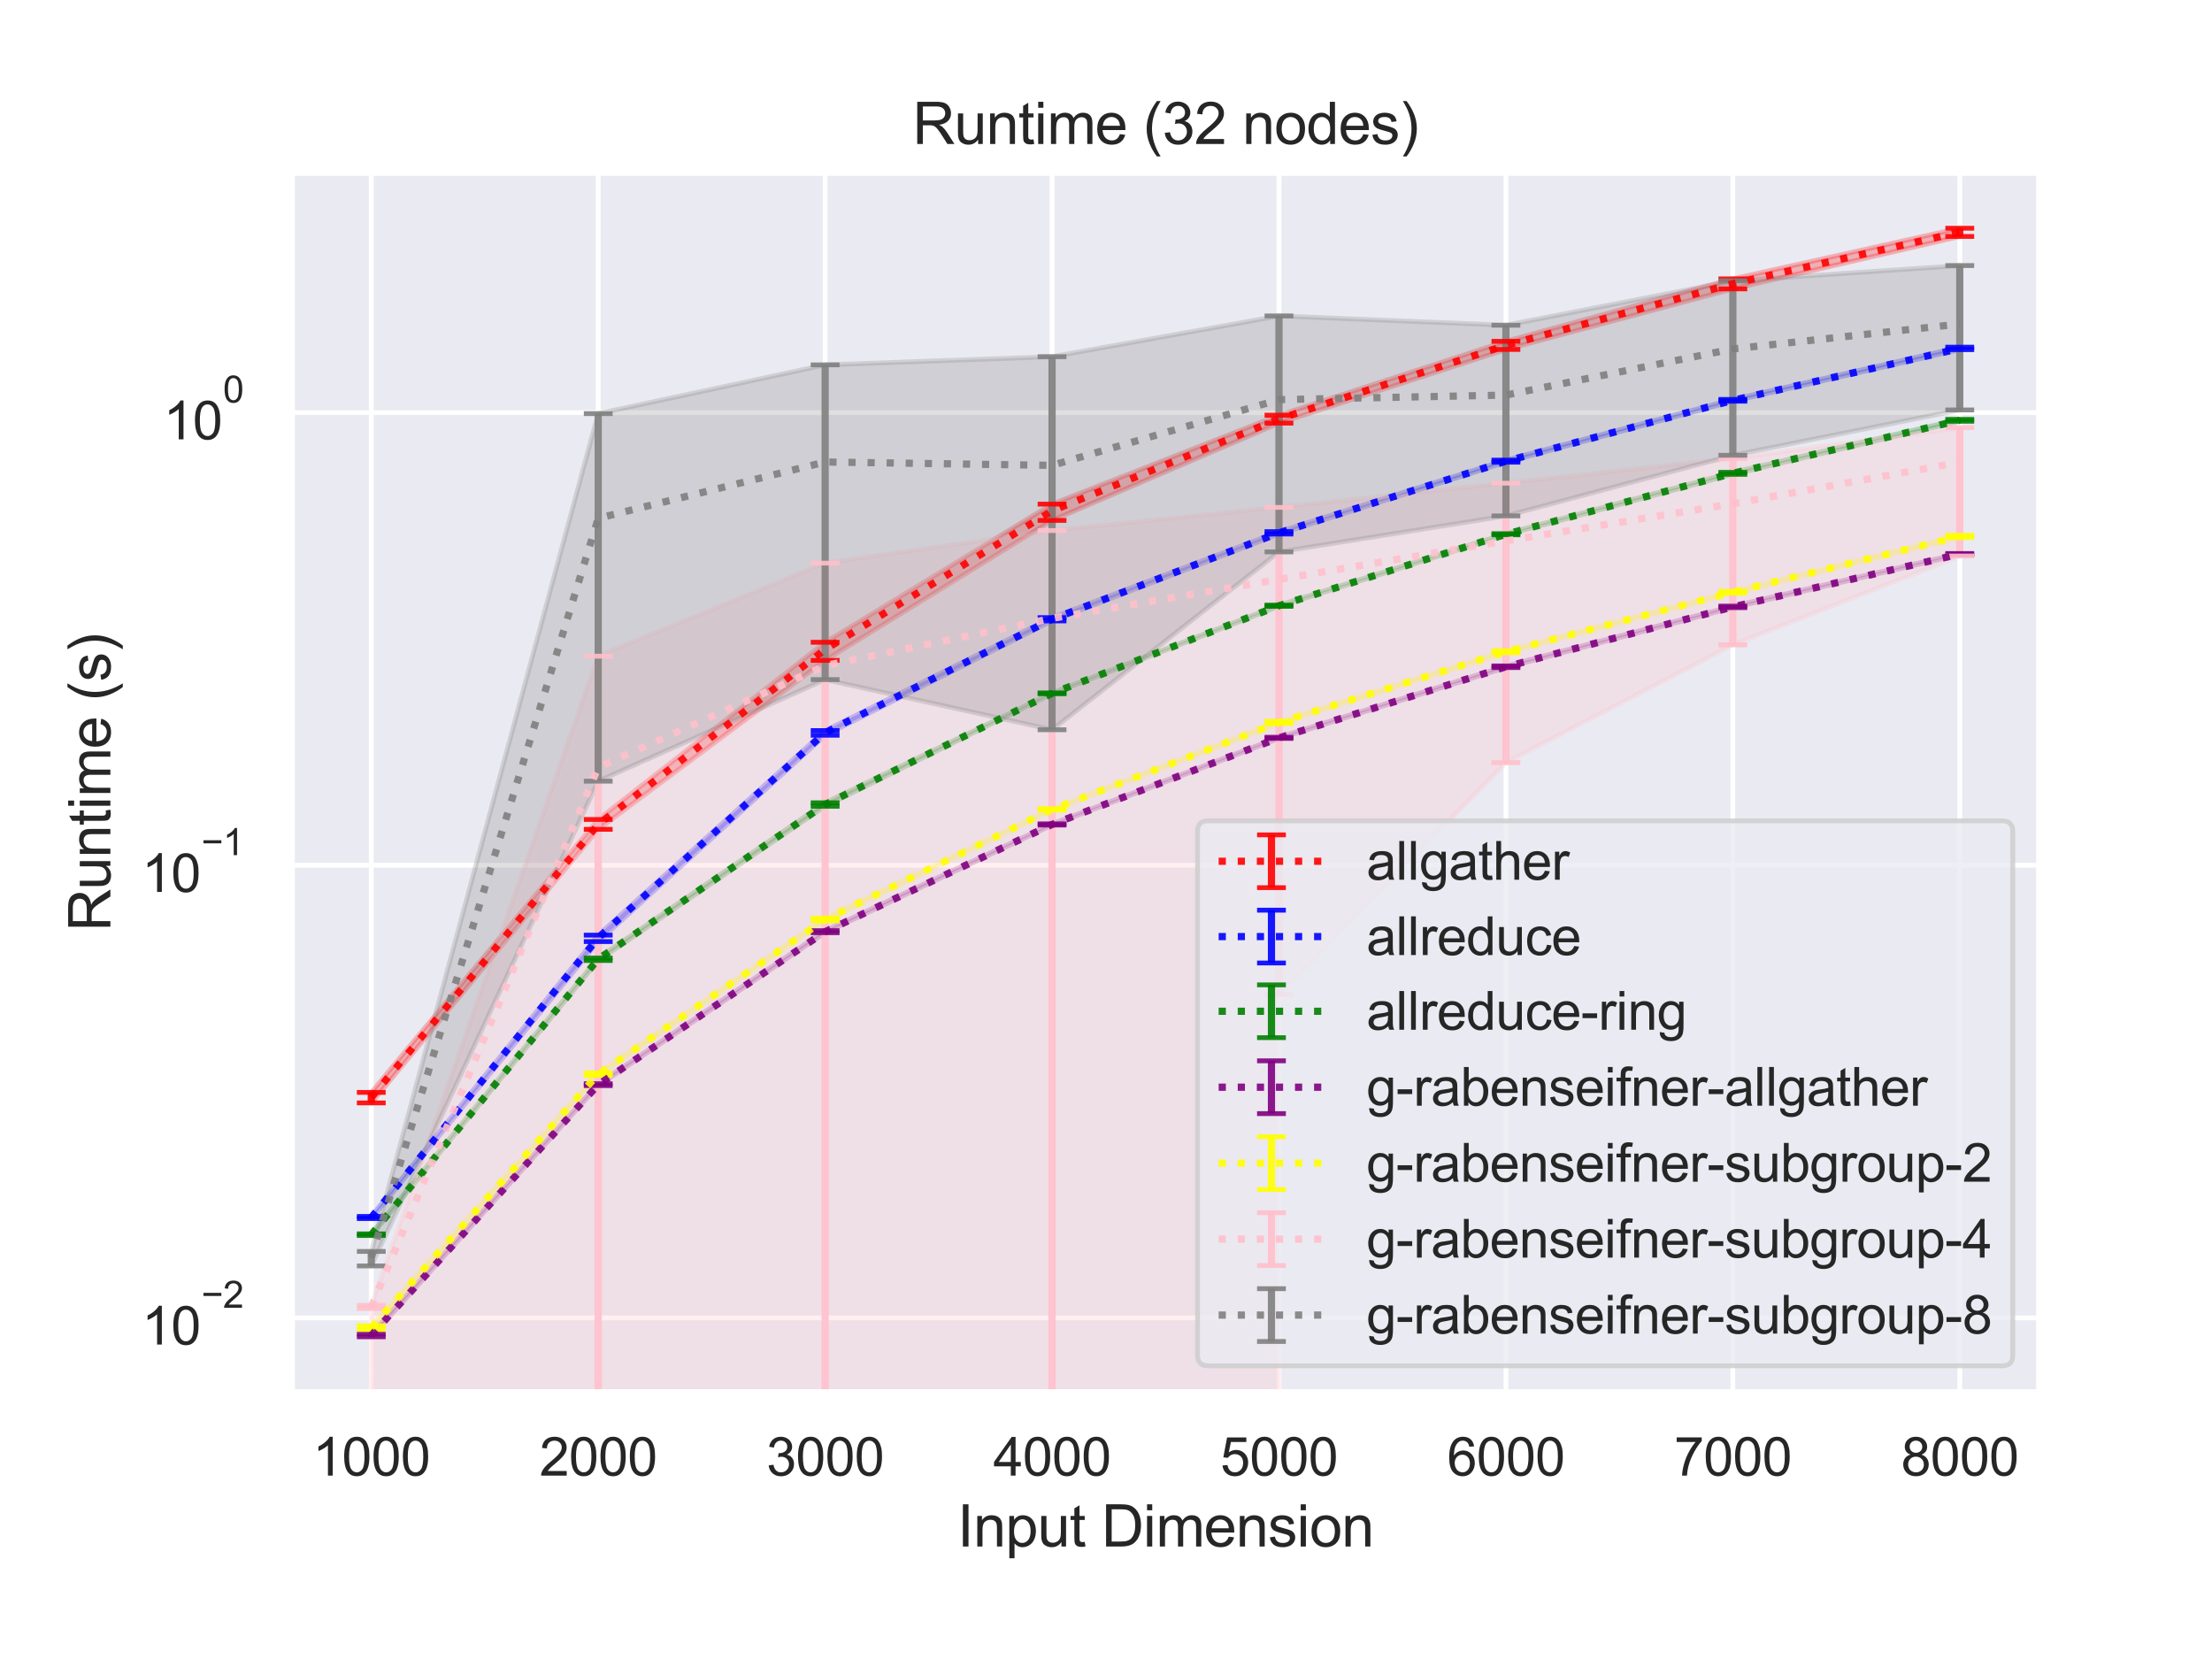 <?xml version="1.0" encoding="utf-8" standalone="no"?>
<!DOCTYPE svg PUBLIC "-//W3C//DTD SVG 1.1//EN"
  "http://www.w3.org/Graphics/SVG/1.1/DTD/svg11.dtd">
<svg height="345.6pt" version="1.1" viewBox="0 0 460.8 345.6" width="460.8pt" xmlns="http://www.w3.org/2000/svg" xmlns:xlink="http://www.w3.org/1999/xlink">
 <defs>
  <style type="text/css">*{stroke-linecap:butt;stroke-linejoin:round;}</style>
 </defs>
 <g id="figure_1">
  <g id="patch_1">
   <path d="M 0 345.6 
L 460.8 345.6 
L 460.8 0 
L 0 0 
z
" style="fill:#ffffff;"/>
  </g>
  <g id="axes_1">
   <g id="patch_2">
    <path d="M 60.8 290.02 
L 424.8 290.02 
L 424.8 36 
L 60.8 36 
z
" style="fill:#eaeaf2;"/>
   </g>
   <g id="matplotlib.axis_1">
    <g id="xtick_1">
     <g id="line2d_1">
      <path clip-path="url(#pd713587e71)" d="M 77.345 290.02 
L 77.345 36 
" style="fill:none;stroke:#ffffff;stroke-linecap:round;"/>
     </g>
     <g id="text_1">
      <!-- 1000 -->
      <g style="fill:#262626;" transform="translate(65.111 307.394)scale(0.11 -0.11)">
       <defs>
        <path d="M 2384 0 
L 1822 0 
L 1822 3584 
Q 1619 3391 1289 3197 
Q 959 3003 697 2906 
L 697 3450 
Q 1169 3672 1522 3987 
Q 1875 4303 2022 4600 
L 2384 4600 
L 2384 0 
z
" id="ArialMT-31" transform="scale(0.016)"/>
        <path d="M 266 2259 
Q 266 3072 433 3567 
Q 600 4063 929 4331 
Q 1259 4600 1759 4600 
Q 2128 4600 2406 4451 
Q 2684 4303 2865 4023 
Q 3047 3744 3150 3342 
Q 3253 2941 3253 2259 
Q 3253 1453 3087 958 
Q 2922 463 2592 192 
Q 2263 -78 1759 -78 
Q 1097 -78 719 397 
Q 266 969 266 2259 
z
M 844 2259 
Q 844 1131 1108 757 
Q 1372 384 1759 384 
Q 2147 384 2411 759 
Q 2675 1134 2675 2259 
Q 2675 3391 2411 3762 
Q 2147 4134 1753 4134 
Q 1366 4134 1134 3806 
Q 844 3388 844 2259 
z
" id="ArialMT-30" transform="scale(0.016)"/>
       </defs>
       <use xlink:href="#ArialMT-31"/>
       <use x="55.615" xlink:href="#ArialMT-30"/>
       <use x="111.23" xlink:href="#ArialMT-30"/>
       <use x="166.846" xlink:href="#ArialMT-30"/>
      </g>
     </g>
    </g>
    <g id="xtick_2">
     <g id="line2d_2">
      <path clip-path="url(#pd713587e71)" d="M 124.618 290.02 
L 124.618 36 
" style="fill:none;stroke:#ffffff;stroke-linecap:round;"/>
     </g>
     <g id="text_2">
      <!-- 2000 -->
      <g style="fill:#262626;" transform="translate(112.384 307.394)scale(0.11 -0.11)">
       <defs>
        <path d="M 3222 541 
L 3222 0 
L 194 0 
Q 188 203 259 391 
Q 375 700 629 1000 
Q 884 1300 1366 1694 
Q 2113 2306 2375 2664 
Q 2638 3022 2638 3341 
Q 2638 3675 2398 3904 
Q 2159 4134 1775 4134 
Q 1369 4134 1125 3890 
Q 881 3647 878 3216 
L 300 3275 
Q 359 3922 746 4261 
Q 1134 4600 1788 4600 
Q 2447 4600 2831 4234 
Q 3216 3869 3216 3328 
Q 3216 3053 3103 2787 
Q 2991 2522 2730 2228 
Q 2469 1934 1863 1422 
Q 1356 997 1212 845 
Q 1069 694 975 541 
L 3222 541 
z
" id="ArialMT-32" transform="scale(0.016)"/>
       </defs>
       <use xlink:href="#ArialMT-32"/>
       <use x="55.615" xlink:href="#ArialMT-30"/>
       <use x="111.23" xlink:href="#ArialMT-30"/>
       <use x="166.846" xlink:href="#ArialMT-30"/>
      </g>
     </g>
    </g>
    <g id="xtick_3">
     <g id="line2d_3">
      <path clip-path="url(#pd713587e71)" d="M 171.891 290.02 
L 171.891 36 
" style="fill:none;stroke:#ffffff;stroke-linecap:round;"/>
     </g>
     <g id="text_3">
      <!-- 3000 -->
      <g style="fill:#262626;" transform="translate(159.657 307.394)scale(0.11 -0.11)">
       <defs>
        <path d="M 269 1209 
L 831 1284 
Q 928 806 1161 595 
Q 1394 384 1728 384 
Q 2125 384 2398 659 
Q 2672 934 2672 1341 
Q 2672 1728 2419 1979 
Q 2166 2231 1775 2231 
Q 1616 2231 1378 2169 
L 1441 2663 
Q 1497 2656 1531 2656 
Q 1891 2656 2178 2843 
Q 2466 3031 2466 3422 
Q 2466 3731 2256 3934 
Q 2047 4138 1716 4138 
Q 1388 4138 1169 3931 
Q 950 3725 888 3313 
L 325 3413 
Q 428 3978 793 4289 
Q 1159 4600 1703 4600 
Q 2078 4600 2393 4439 
Q 2709 4278 2876 4000 
Q 3044 3722 3044 3409 
Q 3044 3113 2884 2869 
Q 2725 2625 2413 2481 
Q 2819 2388 3044 2092 
Q 3269 1797 3269 1353 
Q 3269 753 2831 336 
Q 2394 -81 1725 -81 
Q 1122 -81 723 278 
Q 325 638 269 1209 
z
" id="ArialMT-33" transform="scale(0.016)"/>
       </defs>
       <use xlink:href="#ArialMT-33"/>
       <use x="55.615" xlink:href="#ArialMT-30"/>
       <use x="111.23" xlink:href="#ArialMT-30"/>
       <use x="166.846" xlink:href="#ArialMT-30"/>
      </g>
     </g>
    </g>
    <g id="xtick_4">
     <g id="line2d_4">
      <path clip-path="url(#pd713587e71)" d="M 219.164 290.02 
L 219.164 36 
" style="fill:none;stroke:#ffffff;stroke-linecap:round;"/>
     </g>
     <g id="text_4">
      <!-- 4000 -->
      <g style="fill:#262626;" transform="translate(206.93 307.394)scale(0.11 -0.11)">
       <defs>
        <path d="M 2069 0 
L 2069 1097 
L 81 1097 
L 81 1613 
L 2172 4581 
L 2631 4581 
L 2631 1613 
L 3250 1613 
L 3250 1097 
L 2631 1097 
L 2631 0 
L 2069 0 
z
M 2069 1613 
L 2069 3678 
L 634 1613 
L 2069 1613 
z
" id="ArialMT-34" transform="scale(0.016)"/>
       </defs>
       <use xlink:href="#ArialMT-34"/>
       <use x="55.615" xlink:href="#ArialMT-30"/>
       <use x="111.23" xlink:href="#ArialMT-30"/>
       <use x="166.846" xlink:href="#ArialMT-30"/>
      </g>
     </g>
    </g>
    <g id="xtick_5">
     <g id="line2d_5">
      <path clip-path="url(#pd713587e71)" d="M 266.436 290.02 
L 266.436 36 
" style="fill:none;stroke:#ffffff;stroke-linecap:round;"/>
     </g>
     <g id="text_5">
      <!-- 5000 -->
      <g style="fill:#262626;" transform="translate(254.202 307.394)scale(0.11 -0.11)">
       <defs>
        <path d="M 266 1200 
L 856 1250 
Q 922 819 1161 601 
Q 1400 384 1738 384 
Q 2144 384 2425 690 
Q 2706 997 2706 1503 
Q 2706 1984 2436 2262 
Q 2166 2541 1728 2541 
Q 1456 2541 1237 2417 
Q 1019 2294 894 2097 
L 366 2166 
L 809 4519 
L 3088 4519 
L 3088 3981 
L 1259 3981 
L 1013 2750 
Q 1425 3038 1878 3038 
Q 2478 3038 2890 2622 
Q 3303 2206 3303 1553 
Q 3303 931 2941 478 
Q 2500 -78 1738 -78 
Q 1113 -78 717 272 
Q 322 622 266 1200 
z
" id="ArialMT-35" transform="scale(0.016)"/>
       </defs>
       <use xlink:href="#ArialMT-35"/>
       <use x="55.615" xlink:href="#ArialMT-30"/>
       <use x="111.23" xlink:href="#ArialMT-30"/>
       <use x="166.846" xlink:href="#ArialMT-30"/>
      </g>
     </g>
    </g>
    <g id="xtick_6">
     <g id="line2d_6">
      <path clip-path="url(#pd713587e71)" d="M 313.709 290.02 
L 313.709 36 
" style="fill:none;stroke:#ffffff;stroke-linecap:round;"/>
     </g>
     <g id="text_6">
      <!-- 6000 -->
      <g style="fill:#262626;" transform="translate(301.475 307.394)scale(0.11 -0.11)">
       <defs>
        <path d="M 3184 3459 
L 2625 3416 
Q 2550 3747 2413 3897 
Q 2184 4138 1850 4138 
Q 1581 4138 1378 3988 
Q 1113 3794 959 3422 
Q 806 3050 800 2363 
Q 1003 2672 1297 2822 
Q 1591 2972 1913 2972 
Q 2475 2972 2870 2558 
Q 3266 2144 3266 1488 
Q 3266 1056 3080 686 
Q 2894 316 2569 119 
Q 2244 -78 1831 -78 
Q 1128 -78 684 439 
Q 241 956 241 2144 
Q 241 3472 731 4075 
Q 1159 4600 1884 4600 
Q 2425 4600 2770 4297 
Q 3116 3994 3184 3459 
z
M 888 1484 
Q 888 1194 1011 928 
Q 1134 663 1356 523 
Q 1578 384 1822 384 
Q 2178 384 2434 671 
Q 2691 959 2691 1453 
Q 2691 1928 2437 2201 
Q 2184 2475 1800 2475 
Q 1419 2475 1153 2201 
Q 888 1928 888 1484 
z
" id="ArialMT-36" transform="scale(0.016)"/>
       </defs>
       <use xlink:href="#ArialMT-36"/>
       <use x="55.615" xlink:href="#ArialMT-30"/>
       <use x="111.23" xlink:href="#ArialMT-30"/>
       <use x="166.846" xlink:href="#ArialMT-30"/>
      </g>
     </g>
    </g>
    <g id="xtick_7">
     <g id="line2d_7">
      <path clip-path="url(#pd713587e71)" d="M 360.982 290.02 
L 360.982 36 
" style="fill:none;stroke:#ffffff;stroke-linecap:round;"/>
     </g>
     <g id="text_7">
      <!-- 7000 -->
      <g style="fill:#262626;" transform="translate(348.748 307.394)scale(0.11 -0.11)">
       <defs>
        <path d="M 303 3981 
L 303 4522 
L 3269 4522 
L 3269 4084 
Q 2831 3619 2401 2847 
Q 1972 2075 1738 1259 
Q 1569 684 1522 0 
L 944 0 
Q 953 541 1156 1306 
Q 1359 2072 1739 2783 
Q 2119 3494 2547 3981 
L 303 3981 
z
" id="ArialMT-37" transform="scale(0.016)"/>
       </defs>
       <use xlink:href="#ArialMT-37"/>
       <use x="55.615" xlink:href="#ArialMT-30"/>
       <use x="111.23" xlink:href="#ArialMT-30"/>
       <use x="166.846" xlink:href="#ArialMT-30"/>
      </g>
     </g>
    </g>
    <g id="xtick_8">
     <g id="line2d_8">
      <path clip-path="url(#pd713587e71)" d="M 408.255 290.02 
L 408.255 36 
" style="fill:none;stroke:#ffffff;stroke-linecap:round;"/>
     </g>
     <g id="text_8">
      <!-- 8000 -->
      <g style="fill:#262626;" transform="translate(396.02 307.394)scale(0.11 -0.11)">
       <defs>
        <path d="M 1131 2484 
Q 781 2613 612 2850 
Q 444 3088 444 3419 
Q 444 3919 803 4259 
Q 1163 4600 1759 4600 
Q 2359 4600 2725 4251 
Q 3091 3903 3091 3403 
Q 3091 3084 2923 2848 
Q 2756 2613 2416 2484 
Q 2838 2347 3058 2040 
Q 3278 1734 3278 1309 
Q 3278 722 2862 322 
Q 2447 -78 1769 -78 
Q 1091 -78 675 323 
Q 259 725 259 1325 
Q 259 1772 486 2073 
Q 713 2375 1131 2484 
z
M 1019 3438 
Q 1019 3113 1228 2906 
Q 1438 2700 1772 2700 
Q 2097 2700 2305 2904 
Q 2513 3109 2513 3406 
Q 2513 3716 2298 3927 
Q 2084 4138 1766 4138 
Q 1444 4138 1231 3931 
Q 1019 3725 1019 3438 
z
M 838 1322 
Q 838 1081 952 856 
Q 1066 631 1291 507 
Q 1516 384 1775 384 
Q 2178 384 2440 643 
Q 2703 903 2703 1303 
Q 2703 1709 2433 1975 
Q 2163 2241 1756 2241 
Q 1359 2241 1098 1978 
Q 838 1716 838 1322 
z
" id="ArialMT-38" transform="scale(0.016)"/>
       </defs>
       <use xlink:href="#ArialMT-38"/>
       <use x="55.615" xlink:href="#ArialMT-30"/>
       <use x="111.23" xlink:href="#ArialMT-30"/>
       <use x="166.846" xlink:href="#ArialMT-30"/>
      </g>
     </g>
    </g>
    <g id="text_9">
     <!-- Input Dimension -->
     <g style="fill:#262626;" transform="translate(199.446 322.169)scale(0.12 -0.12)">
      <defs>
       <path d="M 597 0 
L 597 4581 
L 1203 4581 
L 1203 0 
L 597 0 
z
" id="ArialMT-49" transform="scale(0.016)"/>
       <path d="M 422 0 
L 422 3319 
L 928 3319 
L 928 2847 
Q 1294 3394 1984 3394 
Q 2284 3394 2536 3286 
Q 2788 3178 2913 3003 
Q 3038 2828 3088 2588 
Q 3119 2431 3119 2041 
L 3119 0 
L 2556 0 
L 2556 2019 
Q 2556 2363 2490 2533 
Q 2425 2703 2258 2804 
Q 2091 2906 1866 2906 
Q 1506 2906 1245 2678 
Q 984 2450 984 1813 
L 984 0 
L 422 0 
z
" id="ArialMT-6e" transform="scale(0.016)"/>
       <path d="M 422 -1272 
L 422 3319 
L 934 3319 
L 934 2888 
Q 1116 3141 1344 3267 
Q 1572 3394 1897 3394 
Q 2322 3394 2647 3175 
Q 2972 2956 3137 2557 
Q 3303 2159 3303 1684 
Q 3303 1175 3120 767 
Q 2938 359 2589 142 
Q 2241 -75 1856 -75 
Q 1575 -75 1351 44 
Q 1128 163 984 344 
L 984 -1272 
L 422 -1272 
z
M 931 1641 
Q 931 1000 1190 694 
Q 1450 388 1819 388 
Q 2194 388 2461 705 
Q 2728 1022 2728 1688 
Q 2728 2322 2467 2637 
Q 2206 2953 1844 2953 
Q 1484 2953 1207 2617 
Q 931 2281 931 1641 
z
" id="ArialMT-70" transform="scale(0.016)"/>
       <path d="M 2597 0 
L 2597 488 
Q 2209 -75 1544 -75 
Q 1250 -75 995 37 
Q 741 150 617 320 
Q 494 491 444 738 
Q 409 903 409 1263 
L 409 3319 
L 972 3319 
L 972 1478 
Q 972 1038 1006 884 
Q 1059 663 1231 536 
Q 1403 409 1656 409 
Q 1909 409 2131 539 
Q 2353 669 2445 892 
Q 2538 1116 2538 1541 
L 2538 3319 
L 3100 3319 
L 3100 0 
L 2597 0 
z
" id="ArialMT-75" transform="scale(0.016)"/>
       <path d="M 1650 503 
L 1731 6 
Q 1494 -44 1306 -44 
Q 1000 -44 831 53 
Q 663 150 594 308 
Q 525 466 525 972 
L 525 2881 
L 113 2881 
L 113 3319 
L 525 3319 
L 525 4141 
L 1084 4478 
L 1084 3319 
L 1650 3319 
L 1650 2881 
L 1084 2881 
L 1084 941 
Q 1084 700 1114 631 
Q 1144 563 1211 522 
Q 1278 481 1403 481 
Q 1497 481 1650 503 
z
" id="ArialMT-74" transform="scale(0.016)"/>
       <path id="ArialMT-20" transform="scale(0.016)"/>
       <path d="M 494 0 
L 494 4581 
L 2072 4581 
Q 2606 4581 2888 4516 
Q 3281 4425 3559 4188 
Q 3922 3881 4101 3404 
Q 4281 2928 4281 2316 
Q 4281 1794 4159 1391 
Q 4038 988 3847 723 
Q 3656 459 3429 307 
Q 3203 156 2883 78 
Q 2563 0 2147 0 
L 494 0 
z
M 1100 541 
L 2078 541 
Q 2531 541 2789 625 
Q 3047 709 3200 863 
Q 3416 1078 3536 1442 
Q 3656 1806 3656 2325 
Q 3656 3044 3420 3430 
Q 3184 3816 2847 3947 
Q 2603 4041 2063 4041 
L 1100 4041 
L 1100 541 
z
" id="ArialMT-44" transform="scale(0.016)"/>
       <path d="M 425 3934 
L 425 4581 
L 988 4581 
L 988 3934 
L 425 3934 
z
M 425 0 
L 425 3319 
L 988 3319 
L 988 0 
L 425 0 
z
" id="ArialMT-69" transform="scale(0.016)"/>
       <path d="M 422 0 
L 422 3319 
L 925 3319 
L 925 2853 
Q 1081 3097 1340 3245 
Q 1600 3394 1931 3394 
Q 2300 3394 2536 3241 
Q 2772 3088 2869 2813 
Q 3263 3394 3894 3394 
Q 4388 3394 4653 3120 
Q 4919 2847 4919 2278 
L 4919 0 
L 4359 0 
L 4359 2091 
Q 4359 2428 4304 2576 
Q 4250 2725 4106 2815 
Q 3963 2906 3769 2906 
Q 3419 2906 3187 2673 
Q 2956 2441 2956 1928 
L 2956 0 
L 2394 0 
L 2394 2156 
Q 2394 2531 2256 2718 
Q 2119 2906 1806 2906 
Q 1569 2906 1367 2781 
Q 1166 2656 1075 2415 
Q 984 2175 984 1722 
L 984 0 
L 422 0 
z
" id="ArialMT-6d" transform="scale(0.016)"/>
       <path d="M 2694 1069 
L 3275 997 
Q 3138 488 2766 206 
Q 2394 -75 1816 -75 
Q 1088 -75 661 373 
Q 234 822 234 1631 
Q 234 2469 665 2931 
Q 1097 3394 1784 3394 
Q 2450 3394 2872 2941 
Q 3294 2488 3294 1666 
Q 3294 1616 3291 1516 
L 816 1516 
Q 847 969 1125 678 
Q 1403 388 1819 388 
Q 2128 388 2347 550 
Q 2566 713 2694 1069 
z
M 847 1978 
L 2700 1978 
Q 2663 2397 2488 2606 
Q 2219 2931 1791 2931 
Q 1403 2931 1139 2672 
Q 875 2413 847 1978 
z
" id="ArialMT-65" transform="scale(0.016)"/>
       <path d="M 197 991 
L 753 1078 
Q 800 744 1014 566 
Q 1228 388 1613 388 
Q 2000 388 2187 545 
Q 2375 703 2375 916 
Q 2375 1106 2209 1216 
Q 2094 1291 1634 1406 
Q 1016 1563 777 1677 
Q 538 1791 414 1992 
Q 291 2194 291 2438 
Q 291 2659 392 2848 
Q 494 3038 669 3163 
Q 800 3259 1026 3326 
Q 1253 3394 1513 3394 
Q 1903 3394 2198 3281 
Q 2494 3169 2634 2976 
Q 2775 2784 2828 2463 
L 2278 2388 
Q 2241 2644 2061 2787 
Q 1881 2931 1553 2931 
Q 1166 2931 1000 2803 
Q 834 2675 834 2503 
Q 834 2394 903 2306 
Q 972 2216 1119 2156 
Q 1203 2125 1616 2013 
Q 2213 1853 2448 1751 
Q 2684 1650 2818 1456 
Q 2953 1263 2953 975 
Q 2953 694 2789 445 
Q 2625 197 2315 61 
Q 2006 -75 1616 -75 
Q 969 -75 630 194 
Q 291 463 197 991 
z
" id="ArialMT-73" transform="scale(0.016)"/>
       <path d="M 213 1659 
Q 213 2581 725 3025 
Q 1153 3394 1769 3394 
Q 2453 3394 2887 2945 
Q 3322 2497 3322 1706 
Q 3322 1066 3130 698 
Q 2938 331 2570 128 
Q 2203 -75 1769 -75 
Q 1072 -75 642 372 
Q 213 819 213 1659 
z
M 791 1659 
Q 791 1022 1069 705 
Q 1347 388 1769 388 
Q 2188 388 2466 706 
Q 2744 1025 2744 1678 
Q 2744 2294 2464 2611 
Q 2184 2928 1769 2928 
Q 1347 2928 1069 2612 
Q 791 2297 791 1659 
z
" id="ArialMT-6f" transform="scale(0.016)"/>
      </defs>
      <use xlink:href="#ArialMT-49"/>
      <use x="27.783" xlink:href="#ArialMT-6e"/>
      <use x="83.398" xlink:href="#ArialMT-70"/>
      <use x="139.014" xlink:href="#ArialMT-75"/>
      <use x="194.629" xlink:href="#ArialMT-74"/>
      <use x="222.412" xlink:href="#ArialMT-20"/>
      <use x="250.195" xlink:href="#ArialMT-44"/>
      <use x="322.412" xlink:href="#ArialMT-69"/>
      <use x="344.629" xlink:href="#ArialMT-6d"/>
      <use x="427.93" xlink:href="#ArialMT-65"/>
      <use x="483.545" xlink:href="#ArialMT-6e"/>
      <use x="539.16" xlink:href="#ArialMT-73"/>
      <use x="589.16" xlink:href="#ArialMT-69"/>
      <use x="611.377" xlink:href="#ArialMT-6f"/>
      <use x="666.992" xlink:href="#ArialMT-6e"/>
     </g>
    </g>
   </g>
   <g id="matplotlib.axis_2">
    <g id="ytick_1">
     <g id="line2d_9">
      <path clip-path="url(#pd713587e71)" d="M 60.8 274.536 
L 424.8 274.536 
" style="fill:none;stroke:#ffffff;stroke-linecap:round;"/>
     </g>
     <g id="text_10">
      <!-- $\mathdefault{10^{-2}}$ -->
      <g style="fill:#262626;" transform="translate(29.52 280.208)scale(0.11 -0.11)">
       <defs>
        <path d="M 3381 1997 
L 356 1997 
L 356 2522 
L 3381 2522 
L 3381 1997 
z
" id="ArialMT-2212" transform="scale(0.016)"/>
       </defs>
       <use transform="translate(0 0.994)" xlink:href="#ArialMT-31"/>
       <use transform="translate(55.615 0.994)" xlink:href="#ArialMT-30"/>
       <use transform="translate(112.973 70.688)scale(0.7)" xlink:href="#ArialMT-2212"/>
       <use transform="translate(153.852 70.688)scale(0.7)" xlink:href="#ArialMT-32"/>
      </g>
     </g>
    </g>
    <g id="ytick_2">
     <g id="line2d_10">
      <path clip-path="url(#pd713587e71)" d="M 60.8 180.247 
L 424.8 180.247 
" style="fill:none;stroke:#ffffff;stroke-linecap:round;"/>
     </g>
     <g id="text_11">
      <!-- $\mathdefault{10^{-1}}$ -->
      <g style="fill:#262626;" transform="translate(29.52 185.919)scale(0.11 -0.11)">
       <use transform="translate(0 0.994)" xlink:href="#ArialMT-31"/>
       <use transform="translate(55.615 0.994)" xlink:href="#ArialMT-30"/>
       <use transform="translate(112.973 70.688)scale(0.7)" xlink:href="#ArialMT-2212"/>
       <use transform="translate(153.852 70.688)scale(0.7)" xlink:href="#ArialMT-31"/>
      </g>
     </g>
    </g>
    <g id="ytick_3">
     <g id="line2d_11">
      <path clip-path="url(#pd713587e71)" d="M 60.8 85.959 
L 424.8 85.959 
" style="fill:none;stroke:#ffffff;stroke-linecap:round;"/>
     </g>
     <g id="text_12">
      <!-- $\mathdefault{10^{0}}$ -->
      <g style="fill:#262626;" transform="translate(34.03 91.63)scale(0.11 -0.11)">
       <use transform="translate(0 0.994)" xlink:href="#ArialMT-31"/>
       <use transform="translate(55.615 0.994)" xlink:href="#ArialMT-30"/>
       <use transform="translate(112.973 70.688)scale(0.7)" xlink:href="#ArialMT-30"/>
      </g>
     </g>
    </g>
    <g id="ytick_4"/>
    <g id="ytick_5"/>
    <g id="ytick_6"/>
    <g id="ytick_7"/>
    <g id="ytick_8"/>
    <g id="ytick_9"/>
    <g id="ytick_10"/>
    <g id="ytick_11"/>
    <g id="ytick_12"/>
    <g id="ytick_13"/>
    <g id="ytick_14"/>
    <g id="ytick_15"/>
    <g id="ytick_16"/>
    <g id="ytick_17"/>
    <g id="ytick_18"/>
    <g id="ytick_19"/>
    <g id="ytick_20"/>
    <g id="ytick_21"/>
    <g id="ytick_22"/>
    <g id="ytick_23"/>
    <g id="ytick_24"/>
    <g id="text_13">
     <!-- Runtime (s) -->
     <g style="fill:#262626;" transform="translate(22.994 194.013)rotate(-90)scale(0.12 -0.12)">
      <defs>
       <path d="M 503 0 
L 503 4581 
L 2534 4581 
Q 3147 4581 3465 4457 
Q 3784 4334 3975 4021 
Q 4166 3709 4166 3331 
Q 4166 2844 3850 2509 
Q 3534 2175 2875 2084 
Q 3116 1969 3241 1856 
Q 3506 1613 3744 1247 
L 4541 0 
L 3778 0 
L 3172 953 
Q 2906 1366 2734 1584 
Q 2563 1803 2427 1890 
Q 2291 1978 2150 2013 
Q 2047 2034 1813 2034 
L 1109 2034 
L 1109 0 
L 503 0 
z
M 1109 2559 
L 2413 2559 
Q 2828 2559 3062 2645 
Q 3297 2731 3419 2920 
Q 3541 3109 3541 3331 
Q 3541 3656 3305 3865 
Q 3069 4075 2559 4075 
L 1109 4075 
L 1109 2559 
z
" id="ArialMT-52" transform="scale(0.016)"/>
       <path d="M 1497 -1347 
Q 1031 -759 709 28 
Q 388 816 388 1659 
Q 388 2403 628 3084 
Q 909 3875 1497 4659 
L 1900 4659 
Q 1522 4009 1400 3731 
Q 1209 3300 1100 2831 
Q 966 2247 966 1656 
Q 966 153 1900 -1347 
L 1497 -1347 
z
" id="ArialMT-28" transform="scale(0.016)"/>
       <path d="M 791 -1347 
L 388 -1347 
Q 1322 153 1322 1656 
Q 1322 2244 1188 2822 
Q 1081 3291 891 3722 
Q 769 4003 388 4659 
L 791 4659 
Q 1378 3875 1659 3084 
Q 1900 2403 1900 1659 
Q 1900 816 1576 28 
Q 1253 -759 791 -1347 
z
" id="ArialMT-29" transform="scale(0.016)"/>
      </defs>
      <use xlink:href="#ArialMT-52"/>
      <use x="72.217" xlink:href="#ArialMT-75"/>
      <use x="127.832" xlink:href="#ArialMT-6e"/>
      <use x="183.447" xlink:href="#ArialMT-74"/>
      <use x="211.23" xlink:href="#ArialMT-69"/>
      <use x="233.447" xlink:href="#ArialMT-6d"/>
      <use x="316.748" xlink:href="#ArialMT-65"/>
      <use x="372.363" xlink:href="#ArialMT-20"/>
      <use x="400.146" xlink:href="#ArialMT-28"/>
      <use x="433.447" xlink:href="#ArialMT-73"/>
      <use x="483.447" xlink:href="#ArialMT-29"/>
     </g>
    </g>
   </g>
   <g id="PolyCollection_1">
    <defs>
     <path d="M 77.345 -118.031 
L 77.345 -115.845 
L 124.618 -172.838 
L 171.891 -208.029 
L 219.164 -237.192 
L 266.436 -257.458 
L 313.709 -272.805 
L 360.982 -285.418 
L 408.255 -296.344 
L 408.255 -298.054 
L 408.255 -298.054 
L 360.982 -287.509 
L 313.709 -274.499 
L 266.436 -259.105 
L 219.164 -240.578 
L 171.891 -211.8 
L 124.618 -174.892 
L 77.345 -118.031 
z
" id="mf6f5129334" style="stroke:#ff0000;stroke-opacity:0.25;"/>
    </defs>
    <g clip-path="url(#pd713587e71)">
     <use style="fill:#ff0000;fill-opacity:0.25;stroke:#ff0000;stroke-opacity:0.25;" x="0" xlink:href="#mf6f5129334" y="345.6"/>
    </g>
   </g>
   <g id="PolyCollection_2">
    <defs>
     <path d="M 77.345 -92.193 
L 77.345 -91.748 
L 124.618 -149.452 
L 171.891 -192.434 
L 219.164 -216.256 
L 266.436 -234.358 
L 313.709 -249.316 
L 360.982 -262.028 
L 408.255 -272.769 
L 408.255 -273.272 
L 408.255 -273.272 
L 360.982 -262.386 
L 313.709 -249.741 
L 266.436 -234.848 
L 219.164 -216.94 
L 171.891 -193.399 
L 124.618 -150.793 
L 77.345 -92.193 
z
" id="mae128ca13a" style="stroke:#0000ff;stroke-opacity:0.25;"/>
    </defs>
    <g clip-path="url(#pd713587e71)">
     <use style="fill:#0000ff;fill-opacity:0.25;stroke:#0000ff;stroke-opacity:0.25;" x="0" xlink:href="#mae128ca13a" y="345.6"/>
    </g>
   </g>
   <g id="PolyCollection_3">
    <defs>
     <path d="M 77.345 -88.561 
L 77.345 -88.221 
L 124.618 -145.507 
L 171.891 -177.647 
L 219.164 -201.075 
L 266.436 -219.293 
L 313.709 -234.187 
L 360.982 -246.792 
L 408.255 -257.848 
L 408.255 -258.234 
L 408.255 -258.234 
L 360.982 -247.197 
L 313.709 -234.427 
L 266.436 -219.538 
L 219.164 -201.26 
L 171.891 -178.36 
L 124.618 -146.027 
L 77.345 -88.561 
z
" id="m7a6d546cc6" style="stroke:#008000;stroke-opacity:0.25;"/>
    </defs>
    <g clip-path="url(#pd713587e71)">
     <use style="fill:#008000;fill-opacity:0.25;stroke:#008000;stroke-opacity:0.25;" x="0" xlink:href="#m7a6d546cc6" y="345.6"/>
    </g>
   </g>
   <g id="PolyCollection_4">
    <defs>
     <path d="M 77.345 -67.713 
L 77.345 -67.126 
L 124.618 -119.447 
L 171.891 -151.292 
L 219.164 -173.724 
L 266.436 -191.774 
L 313.709 -206.528 
L 360.982 -219.017 
L 408.255 -230.064 
L 408.255 -230.294 
L 408.255 -230.294 
L 360.982 -219.328 
L 313.709 -206.87 
L 266.436 -192.012 
L 219.164 -173.981 
L 171.891 -151.729 
L 124.618 -119.838 
L 77.345 -67.713 
z
" id="m14f2408ca4" style="stroke:#800080;stroke-opacity:0.25;"/>
    </defs>
    <g clip-path="url(#pd713587e71)">
     <use style="fill:#800080;fill-opacity:0.25;stroke:#800080;stroke-opacity:0.25;" x="0" xlink:href="#m14f2408ca4" y="345.6"/>
    </g>
   </g>
   <g id="PolyCollection_5">
    <defs>
     <path d="M 77.345 -69.413 
L 77.345 -68.624 
L 124.618 -121.574 
L 171.891 -153.784 
L 219.164 -176.848 
L 266.436 -194.882 
L 313.709 -209.62 
L 360.982 -222.042 
L 408.255 -233.627 
L 408.255 -234.094 
L 408.255 -234.094 
L 360.982 -222.426 
L 313.709 -210.057 
L 266.436 -195.344 
L 219.164 -177.148 
L 171.891 -154.326 
L 124.618 -122.09 
L 77.345 -69.413 
z
" id="m5d29c17cf7" style="stroke:#ffff00;stroke-opacity:0.25;"/>
    </defs>
    <g clip-path="url(#pd713587e71)">
     <use style="fill:#ffff00;fill-opacity:0.25;stroke:#ffff00;stroke-opacity:0.25;" x="0" xlink:href="#m5d29c17cf7" y="345.6"/>
    </g>
   </g>
   <g id="PolyCollection_6">
    <path clip-path="url(#pd713587e71)" d="M 77.345 271.917 
L 77.345 272.572 
L 124.618 94374.623 
L 171.891 94374.623 
L 219.164 94374.623 
L 266.436 207.224 
L 313.709 158.872 
L 360.982 134.332 
L 408.255 115.818 
L 408.255 89.067 
L 408.255 89.067 
L 360.982 95.496 
L 313.709 100.657 
L 266.436 105.693 
L 219.164 110.522 
L 171.891 117.305 
L 124.618 136.693 
L 77.345 271.917 
z
" style="fill:#ffc0cb;fill-opacity:0.25;stroke:#ffc0cb;stroke-opacity:0.25;"/>
   </g>
   <g id="PolyCollection_7">
    <defs>
     <path d="M 77.345 -84.901 
L 77.345 -81.882 
L 124.618 -182.869 
L 171.891 -204.03 
L 219.164 -193.58 
L 266.436 -230.626 
L 313.709 -238.133 
L 360.982 -250.758 
L 408.255 -260.202 
L 408.255 -290.28 
L 408.255 -290.28 
L 360.982 -287.084 
L 313.709 -277.85 
L 266.436 -279.79 
L 219.164 -271.296 
L 171.891 -269.594 
L 124.618 -259.436 
L 77.345 -84.901 
z
" id="m9ade1785c6" style="stroke:#808080;stroke-opacity:0.25;"/>
    </defs>
    <g clip-path="url(#pd713587e71)">
     <use style="fill:#808080;fill-opacity:0.25;stroke:#808080;stroke-opacity:0.25;" x="0" xlink:href="#m9ade1785c6" y="345.6"/>
    </g>
   </g>
   <g id="LineCollection_1">
    <path clip-path="url(#pd713587e71)" d="M 77.345 229.755 
L 77.345 227.569 
" style="fill:none;stroke:#ff0000;stroke-opacity:0.9;stroke-width:1.5;"/>
    <path clip-path="url(#pd713587e71)" d="M 124.618 172.762 
L 124.618 170.708 
" style="fill:none;stroke:#ff0000;stroke-opacity:0.9;stroke-width:1.5;"/>
    <path clip-path="url(#pd713587e71)" d="M 171.891 137.571 
L 171.891 133.8 
" style="fill:none;stroke:#ff0000;stroke-opacity:0.9;stroke-width:1.5;"/>
    <path clip-path="url(#pd713587e71)" d="M 219.164 108.408 
L 219.164 105.022 
" style="fill:none;stroke:#ff0000;stroke-opacity:0.9;stroke-width:1.5;"/>
    <path clip-path="url(#pd713587e71)" d="M 266.436 88.142 
L 266.436 86.495 
" style="fill:none;stroke:#ff0000;stroke-opacity:0.9;stroke-width:1.5;"/>
    <path clip-path="url(#pd713587e71)" d="M 313.709 72.795 
L 313.709 71.101 
" style="fill:none;stroke:#ff0000;stroke-opacity:0.9;stroke-width:1.5;"/>
    <path clip-path="url(#pd713587e71)" d="M 360.982 60.182 
L 360.982 58.091 
" style="fill:none;stroke:#ff0000;stroke-opacity:0.9;stroke-width:1.5;"/>
    <path clip-path="url(#pd713587e71)" d="M 408.255 49.256 
L 408.255 47.546 
" style="fill:none;stroke:#ff0000;stroke-opacity:0.9;stroke-width:1.5;"/>
   </g>
   <g id="LineCollection_2">
    <path clip-path="url(#pd713587e71)" d="M 77.345 253.852 
L 77.345 253.407 
" style="fill:none;stroke:#0000ff;stroke-opacity:0.9;stroke-width:1.5;"/>
    <path clip-path="url(#pd713587e71)" d="M 124.618 196.148 
L 124.618 194.807 
" style="fill:none;stroke:#0000ff;stroke-opacity:0.9;stroke-width:1.5;"/>
    <path clip-path="url(#pd713587e71)" d="M 171.891 153.166 
L 171.891 152.201 
" style="fill:none;stroke:#0000ff;stroke-opacity:0.9;stroke-width:1.5;"/>
    <path clip-path="url(#pd713587e71)" d="M 219.164 129.344 
L 219.164 128.66 
" style="fill:none;stroke:#0000ff;stroke-opacity:0.9;stroke-width:1.5;"/>
    <path clip-path="url(#pd713587e71)" d="M 266.436 111.242 
L 266.436 110.752 
" style="fill:none;stroke:#0000ff;stroke-opacity:0.9;stroke-width:1.5;"/>
    <path clip-path="url(#pd713587e71)" d="M 313.709 96.284 
L 313.709 95.859 
" style="fill:none;stroke:#0000ff;stroke-opacity:0.9;stroke-width:1.5;"/>
    <path clip-path="url(#pd713587e71)" d="M 360.982 83.572 
L 360.982 83.214 
" style="fill:none;stroke:#0000ff;stroke-opacity:0.9;stroke-width:1.5;"/>
    <path clip-path="url(#pd713587e71)" d="M 408.255 72.831 
L 408.255 72.328 
" style="fill:none;stroke:#0000ff;stroke-opacity:0.9;stroke-width:1.5;"/>
   </g>
   <g id="LineCollection_3">
    <path clip-path="url(#pd713587e71)" d="M 77.345 257.379 
L 77.345 257.039 
" style="fill:none;stroke:#008000;stroke-opacity:0.9;stroke-width:1.5;"/>
    <path clip-path="url(#pd713587e71)" d="M 124.618 200.093 
L 124.618 199.573 
" style="fill:none;stroke:#008000;stroke-opacity:0.9;stroke-width:1.5;"/>
    <path clip-path="url(#pd713587e71)" d="M 171.891 167.953 
L 171.891 167.24 
" style="fill:none;stroke:#008000;stroke-opacity:0.9;stroke-width:1.5;"/>
    <path clip-path="url(#pd713587e71)" d="M 219.164 144.525 
L 219.164 144.34 
" style="fill:none;stroke:#008000;stroke-opacity:0.9;stroke-width:1.5;"/>
    <path clip-path="url(#pd713587e71)" d="M 266.436 126.307 
L 266.436 126.062 
" style="fill:none;stroke:#008000;stroke-opacity:0.9;stroke-width:1.5;"/>
    <path clip-path="url(#pd713587e71)" d="M 313.709 111.413 
L 313.709 111.173 
" style="fill:none;stroke:#008000;stroke-opacity:0.9;stroke-width:1.5;"/>
    <path clip-path="url(#pd713587e71)" d="M 360.982 98.808 
L 360.982 98.403 
" style="fill:none;stroke:#008000;stroke-opacity:0.9;stroke-width:1.5;"/>
    <path clip-path="url(#pd713587e71)" d="M 408.255 87.752 
L 408.255 87.366 
" style="fill:none;stroke:#008000;stroke-opacity:0.9;stroke-width:1.5;"/>
   </g>
   <g id="LineCollection_4">
    <path clip-path="url(#pd713587e71)" d="M 77.345 278.474 
L 77.345 277.887 
" style="fill:none;stroke:#800080;stroke-opacity:0.9;stroke-width:1.5;"/>
    <path clip-path="url(#pd713587e71)" d="M 124.618 226.153 
L 124.618 225.762 
" style="fill:none;stroke:#800080;stroke-opacity:0.9;stroke-width:1.5;"/>
    <path clip-path="url(#pd713587e71)" d="M 171.891 194.308 
L 171.891 193.871 
" style="fill:none;stroke:#800080;stroke-opacity:0.9;stroke-width:1.5;"/>
    <path clip-path="url(#pd713587e71)" d="M 219.164 171.876 
L 219.164 171.619 
" style="fill:none;stroke:#800080;stroke-opacity:0.9;stroke-width:1.5;"/>
    <path clip-path="url(#pd713587e71)" d="M 266.436 153.826 
L 266.436 153.588 
" style="fill:none;stroke:#800080;stroke-opacity:0.9;stroke-width:1.5;"/>
    <path clip-path="url(#pd713587e71)" d="M 313.709 139.072 
L 313.709 138.73 
" style="fill:none;stroke:#800080;stroke-opacity:0.9;stroke-width:1.5;"/>
    <path clip-path="url(#pd713587e71)" d="M 360.982 126.583 
L 360.982 126.272 
" style="fill:none;stroke:#800080;stroke-opacity:0.9;stroke-width:1.5;"/>
    <path clip-path="url(#pd713587e71)" d="M 408.255 115.536 
L 408.255 115.306 
" style="fill:none;stroke:#800080;stroke-opacity:0.9;stroke-width:1.5;"/>
   </g>
   <g id="LineCollection_5">
    <path clip-path="url(#pd713587e71)" d="M 77.345 276.976 
L 77.345 276.187 
" style="fill:none;stroke:#ffff00;stroke-opacity:0.9;stroke-width:1.5;"/>
    <path clip-path="url(#pd713587e71)" d="M 124.618 224.026 
L 124.618 223.51 
" style="fill:none;stroke:#ffff00;stroke-opacity:0.9;stroke-width:1.5;"/>
    <path clip-path="url(#pd713587e71)" d="M 171.891 191.816 
L 171.891 191.274 
" style="fill:none;stroke:#ffff00;stroke-opacity:0.9;stroke-width:1.5;"/>
    <path clip-path="url(#pd713587e71)" d="M 219.164 168.752 
L 219.164 168.452 
" style="fill:none;stroke:#ffff00;stroke-opacity:0.9;stroke-width:1.5;"/>
    <path clip-path="url(#pd713587e71)" d="M 266.436 150.718 
L 266.436 150.256 
" style="fill:none;stroke:#ffff00;stroke-opacity:0.9;stroke-width:1.5;"/>
    <path clip-path="url(#pd713587e71)" d="M 313.709 135.98 
L 313.709 135.543 
" style="fill:none;stroke:#ffff00;stroke-opacity:0.9;stroke-width:1.5;"/>
    <path clip-path="url(#pd713587e71)" d="M 360.982 123.558 
L 360.982 123.174 
" style="fill:none;stroke:#ffff00;stroke-opacity:0.9;stroke-width:1.5;"/>
    <path clip-path="url(#pd713587e71)" d="M 408.255 111.973 
L 408.255 111.506 
" style="fill:none;stroke:#ffff00;stroke-opacity:0.9;stroke-width:1.5;"/>
   </g>
   <g id="LineCollection_6">
    <path clip-path="url(#pd713587e71)" d="M 77.345 272.572 
L 77.345 271.917 
" style="fill:none;stroke:#ffc0cb;stroke-opacity:0.9;stroke-width:1.5;"/>
    <path clip-path="url(#pd713587e71)" d="M 124.618 346.6 
L 124.618 136.693 
" style="fill:none;stroke:#ffc0cb;stroke-opacity:0.9;stroke-width:1.5;"/>
    <path clip-path="url(#pd713587e71)" d="M 171.891 346.6 
L 171.891 117.305 
" style="fill:none;stroke:#ffc0cb;stroke-opacity:0.9;stroke-width:1.5;"/>
    <path clip-path="url(#pd713587e71)" d="M 219.164 346.6 
L 219.164 110.522 
" style="fill:none;stroke:#ffc0cb;stroke-opacity:0.9;stroke-width:1.5;"/>
    <path clip-path="url(#pd713587e71)" d="M 266.436 207.224 
L 266.436 105.693 
" style="fill:none;stroke:#ffc0cb;stroke-opacity:0.9;stroke-width:1.5;"/>
    <path clip-path="url(#pd713587e71)" d="M 313.709 158.872 
L 313.709 100.657 
" style="fill:none;stroke:#ffc0cb;stroke-opacity:0.9;stroke-width:1.5;"/>
    <path clip-path="url(#pd713587e71)" d="M 360.982 134.332 
L 360.982 95.496 
" style="fill:none;stroke:#ffc0cb;stroke-opacity:0.9;stroke-width:1.5;"/>
    <path clip-path="url(#pd713587e71)" d="M 408.255 115.818 
L 408.255 89.067 
" style="fill:none;stroke:#ffc0cb;stroke-opacity:0.9;stroke-width:1.5;"/>
   </g>
   <g id="LineCollection_7">
    <path clip-path="url(#pd713587e71)" d="M 77.345 263.718 
L 77.345 260.699 
" style="fill:none;stroke:#808080;stroke-opacity:0.9;stroke-width:1.5;"/>
    <path clip-path="url(#pd713587e71)" d="M 124.618 162.731 
L 124.618 86.164 
" style="fill:none;stroke:#808080;stroke-opacity:0.9;stroke-width:1.5;"/>
    <path clip-path="url(#pd713587e71)" d="M 171.891 141.57 
L 171.891 76.006 
" style="fill:none;stroke:#808080;stroke-opacity:0.9;stroke-width:1.5;"/>
    <path clip-path="url(#pd713587e71)" d="M 219.164 152.02 
L 219.164 74.304 
" style="fill:none;stroke:#808080;stroke-opacity:0.9;stroke-width:1.5;"/>
    <path clip-path="url(#pd713587e71)" d="M 266.436 114.974 
L 266.436 65.81 
" style="fill:none;stroke:#808080;stroke-opacity:0.9;stroke-width:1.5;"/>
    <path clip-path="url(#pd713587e71)" d="M 313.709 107.467 
L 313.709 67.75 
" style="fill:none;stroke:#808080;stroke-opacity:0.9;stroke-width:1.5;"/>
    <path clip-path="url(#pd713587e71)" d="M 360.982 94.842 
L 360.982 58.516 
" style="fill:none;stroke:#808080;stroke-opacity:0.9;stroke-width:1.5;"/>
    <path clip-path="url(#pd713587e71)" d="M 408.255 85.398 
L 408.255 55.32 
" style="fill:none;stroke:#808080;stroke-opacity:0.9;stroke-width:1.5;"/>
   </g>
   <g id="line2d_12">
    <defs>
     <path d="M 3 0 
L -3 -0 
" id="m9f509f9d64" style="stroke:#ff0000;stroke-opacity:0.9;"/>
    </defs>
    <g clip-path="url(#pd713587e71)">
     <use style="fill:#ff0000;fill-opacity:0.9;stroke:#ff0000;stroke-opacity:0.9;" x="77.345" xlink:href="#m9f509f9d64" y="229.755"/>
     <use style="fill:#ff0000;fill-opacity:0.9;stroke:#ff0000;stroke-opacity:0.9;" x="124.618" xlink:href="#m9f509f9d64" y="172.762"/>
     <use style="fill:#ff0000;fill-opacity:0.9;stroke:#ff0000;stroke-opacity:0.9;" x="171.891" xlink:href="#m9f509f9d64" y="137.571"/>
     <use style="fill:#ff0000;fill-opacity:0.9;stroke:#ff0000;stroke-opacity:0.9;" x="219.164" xlink:href="#m9f509f9d64" y="108.408"/>
     <use style="fill:#ff0000;fill-opacity:0.9;stroke:#ff0000;stroke-opacity:0.9;" x="266.436" xlink:href="#m9f509f9d64" y="88.142"/>
     <use style="fill:#ff0000;fill-opacity:0.9;stroke:#ff0000;stroke-opacity:0.9;" x="313.709" xlink:href="#m9f509f9d64" y="72.795"/>
     <use style="fill:#ff0000;fill-opacity:0.9;stroke:#ff0000;stroke-opacity:0.9;" x="360.982" xlink:href="#m9f509f9d64" y="60.182"/>
     <use style="fill:#ff0000;fill-opacity:0.9;stroke:#ff0000;stroke-opacity:0.9;" x="408.255" xlink:href="#m9f509f9d64" y="49.256"/>
    </g>
   </g>
   <g id="line2d_13">
    <g clip-path="url(#pd713587e71)">
     <use style="fill:#ff0000;fill-opacity:0.9;stroke:#ff0000;stroke-opacity:0.9;" x="77.345" xlink:href="#m9f509f9d64" y="227.569"/>
     <use style="fill:#ff0000;fill-opacity:0.9;stroke:#ff0000;stroke-opacity:0.9;" x="124.618" xlink:href="#m9f509f9d64" y="170.708"/>
     <use style="fill:#ff0000;fill-opacity:0.9;stroke:#ff0000;stroke-opacity:0.9;" x="171.891" xlink:href="#m9f509f9d64" y="133.8"/>
     <use style="fill:#ff0000;fill-opacity:0.9;stroke:#ff0000;stroke-opacity:0.9;" x="219.164" xlink:href="#m9f509f9d64" y="105.022"/>
     <use style="fill:#ff0000;fill-opacity:0.9;stroke:#ff0000;stroke-opacity:0.9;" x="266.436" xlink:href="#m9f509f9d64" y="86.495"/>
     <use style="fill:#ff0000;fill-opacity:0.9;stroke:#ff0000;stroke-opacity:0.9;" x="313.709" xlink:href="#m9f509f9d64" y="71.101"/>
     <use style="fill:#ff0000;fill-opacity:0.9;stroke:#ff0000;stroke-opacity:0.9;" x="360.982" xlink:href="#m9f509f9d64" y="58.091"/>
     <use style="fill:#ff0000;fill-opacity:0.9;stroke:#ff0000;stroke-opacity:0.9;" x="408.255" xlink:href="#m9f509f9d64" y="47.546"/>
    </g>
   </g>
   <g id="line2d_14">
    <defs>
     <path d="M 3 0 
L -3 -0 
" id="m6228db8a72" style="stroke:#0000ff;stroke-opacity:0.9;"/>
    </defs>
    <g clip-path="url(#pd713587e71)">
     <use style="fill:#0000ff;fill-opacity:0.9;stroke:#0000ff;stroke-opacity:0.9;" x="77.345" xlink:href="#m6228db8a72" y="253.852"/>
     <use style="fill:#0000ff;fill-opacity:0.9;stroke:#0000ff;stroke-opacity:0.9;" x="124.618" xlink:href="#m6228db8a72" y="196.148"/>
     <use style="fill:#0000ff;fill-opacity:0.9;stroke:#0000ff;stroke-opacity:0.9;" x="171.891" xlink:href="#m6228db8a72" y="153.166"/>
     <use style="fill:#0000ff;fill-opacity:0.9;stroke:#0000ff;stroke-opacity:0.9;" x="219.164" xlink:href="#m6228db8a72" y="129.344"/>
     <use style="fill:#0000ff;fill-opacity:0.9;stroke:#0000ff;stroke-opacity:0.9;" x="266.436" xlink:href="#m6228db8a72" y="111.242"/>
     <use style="fill:#0000ff;fill-opacity:0.9;stroke:#0000ff;stroke-opacity:0.9;" x="313.709" xlink:href="#m6228db8a72" y="96.284"/>
     <use style="fill:#0000ff;fill-opacity:0.9;stroke:#0000ff;stroke-opacity:0.9;" x="360.982" xlink:href="#m6228db8a72" y="83.572"/>
     <use style="fill:#0000ff;fill-opacity:0.9;stroke:#0000ff;stroke-opacity:0.9;" x="408.255" xlink:href="#m6228db8a72" y="72.831"/>
    </g>
   </g>
   <g id="line2d_15">
    <g clip-path="url(#pd713587e71)">
     <use style="fill:#0000ff;fill-opacity:0.9;stroke:#0000ff;stroke-opacity:0.9;" x="77.345" xlink:href="#m6228db8a72" y="253.407"/>
     <use style="fill:#0000ff;fill-opacity:0.9;stroke:#0000ff;stroke-opacity:0.9;" x="124.618" xlink:href="#m6228db8a72" y="194.807"/>
     <use style="fill:#0000ff;fill-opacity:0.9;stroke:#0000ff;stroke-opacity:0.9;" x="171.891" xlink:href="#m6228db8a72" y="152.201"/>
     <use style="fill:#0000ff;fill-opacity:0.9;stroke:#0000ff;stroke-opacity:0.9;" x="219.164" xlink:href="#m6228db8a72" y="128.66"/>
     <use style="fill:#0000ff;fill-opacity:0.9;stroke:#0000ff;stroke-opacity:0.9;" x="266.436" xlink:href="#m6228db8a72" y="110.752"/>
     <use style="fill:#0000ff;fill-opacity:0.9;stroke:#0000ff;stroke-opacity:0.9;" x="313.709" xlink:href="#m6228db8a72" y="95.859"/>
     <use style="fill:#0000ff;fill-opacity:0.9;stroke:#0000ff;stroke-opacity:0.9;" x="360.982" xlink:href="#m6228db8a72" y="83.214"/>
     <use style="fill:#0000ff;fill-opacity:0.9;stroke:#0000ff;stroke-opacity:0.9;" x="408.255" xlink:href="#m6228db8a72" y="72.328"/>
    </g>
   </g>
   <g id="line2d_16">
    <defs>
     <path d="M 3 0 
L -3 -0 
" id="mdf827b197c" style="stroke:#008000;stroke-opacity:0.9;"/>
    </defs>
    <g clip-path="url(#pd713587e71)">
     <use style="fill:#008000;fill-opacity:0.9;stroke:#008000;stroke-opacity:0.9;" x="77.345" xlink:href="#mdf827b197c" y="257.379"/>
     <use style="fill:#008000;fill-opacity:0.9;stroke:#008000;stroke-opacity:0.9;" x="124.618" xlink:href="#mdf827b197c" y="200.093"/>
     <use style="fill:#008000;fill-opacity:0.9;stroke:#008000;stroke-opacity:0.9;" x="171.891" xlink:href="#mdf827b197c" y="167.953"/>
     <use style="fill:#008000;fill-opacity:0.9;stroke:#008000;stroke-opacity:0.9;" x="219.164" xlink:href="#mdf827b197c" y="144.525"/>
     <use style="fill:#008000;fill-opacity:0.9;stroke:#008000;stroke-opacity:0.9;" x="266.436" xlink:href="#mdf827b197c" y="126.307"/>
     <use style="fill:#008000;fill-opacity:0.9;stroke:#008000;stroke-opacity:0.9;" x="313.709" xlink:href="#mdf827b197c" y="111.413"/>
     <use style="fill:#008000;fill-opacity:0.9;stroke:#008000;stroke-opacity:0.9;" x="360.982" xlink:href="#mdf827b197c" y="98.808"/>
     <use style="fill:#008000;fill-opacity:0.9;stroke:#008000;stroke-opacity:0.9;" x="408.255" xlink:href="#mdf827b197c" y="87.752"/>
    </g>
   </g>
   <g id="line2d_17">
    <g clip-path="url(#pd713587e71)">
     <use style="fill:#008000;fill-opacity:0.9;stroke:#008000;stroke-opacity:0.9;" x="77.345" xlink:href="#mdf827b197c" y="257.039"/>
     <use style="fill:#008000;fill-opacity:0.9;stroke:#008000;stroke-opacity:0.9;" x="124.618" xlink:href="#mdf827b197c" y="199.573"/>
     <use style="fill:#008000;fill-opacity:0.9;stroke:#008000;stroke-opacity:0.9;" x="171.891" xlink:href="#mdf827b197c" y="167.24"/>
     <use style="fill:#008000;fill-opacity:0.9;stroke:#008000;stroke-opacity:0.9;" x="219.164" xlink:href="#mdf827b197c" y="144.34"/>
     <use style="fill:#008000;fill-opacity:0.9;stroke:#008000;stroke-opacity:0.9;" x="266.436" xlink:href="#mdf827b197c" y="126.062"/>
     <use style="fill:#008000;fill-opacity:0.9;stroke:#008000;stroke-opacity:0.9;" x="313.709" xlink:href="#mdf827b197c" y="111.173"/>
     <use style="fill:#008000;fill-opacity:0.9;stroke:#008000;stroke-opacity:0.9;" x="360.982" xlink:href="#mdf827b197c" y="98.403"/>
     <use style="fill:#008000;fill-opacity:0.9;stroke:#008000;stroke-opacity:0.9;" x="408.255" xlink:href="#mdf827b197c" y="87.366"/>
    </g>
   </g>
   <g id="line2d_18">
    <defs>
     <path d="M 3 0 
L -3 -0 
" id="m0352f9fe85" style="stroke:#800080;stroke-opacity:0.9;"/>
    </defs>
    <g clip-path="url(#pd713587e71)">
     <use style="fill:#800080;fill-opacity:0.9;stroke:#800080;stroke-opacity:0.9;" x="77.345" xlink:href="#m0352f9fe85" y="278.474"/>
     <use style="fill:#800080;fill-opacity:0.9;stroke:#800080;stroke-opacity:0.9;" x="124.618" xlink:href="#m0352f9fe85" y="226.153"/>
     <use style="fill:#800080;fill-opacity:0.9;stroke:#800080;stroke-opacity:0.9;" x="171.891" xlink:href="#m0352f9fe85" y="194.308"/>
     <use style="fill:#800080;fill-opacity:0.9;stroke:#800080;stroke-opacity:0.9;" x="219.164" xlink:href="#m0352f9fe85" y="171.876"/>
     <use style="fill:#800080;fill-opacity:0.9;stroke:#800080;stroke-opacity:0.9;" x="266.436" xlink:href="#m0352f9fe85" y="153.826"/>
     <use style="fill:#800080;fill-opacity:0.9;stroke:#800080;stroke-opacity:0.9;" x="313.709" xlink:href="#m0352f9fe85" y="139.072"/>
     <use style="fill:#800080;fill-opacity:0.9;stroke:#800080;stroke-opacity:0.9;" x="360.982" xlink:href="#m0352f9fe85" y="126.583"/>
     <use style="fill:#800080;fill-opacity:0.9;stroke:#800080;stroke-opacity:0.9;" x="408.255" xlink:href="#m0352f9fe85" y="115.536"/>
    </g>
   </g>
   <g id="line2d_19">
    <g clip-path="url(#pd713587e71)">
     <use style="fill:#800080;fill-opacity:0.9;stroke:#800080;stroke-opacity:0.9;" x="77.345" xlink:href="#m0352f9fe85" y="277.887"/>
     <use style="fill:#800080;fill-opacity:0.9;stroke:#800080;stroke-opacity:0.9;" x="124.618" xlink:href="#m0352f9fe85" y="225.762"/>
     <use style="fill:#800080;fill-opacity:0.9;stroke:#800080;stroke-opacity:0.9;" x="171.891" xlink:href="#m0352f9fe85" y="193.871"/>
     <use style="fill:#800080;fill-opacity:0.9;stroke:#800080;stroke-opacity:0.9;" x="219.164" xlink:href="#m0352f9fe85" y="171.619"/>
     <use style="fill:#800080;fill-opacity:0.9;stroke:#800080;stroke-opacity:0.9;" x="266.436" xlink:href="#m0352f9fe85" y="153.588"/>
     <use style="fill:#800080;fill-opacity:0.9;stroke:#800080;stroke-opacity:0.9;" x="313.709" xlink:href="#m0352f9fe85" y="138.73"/>
     <use style="fill:#800080;fill-opacity:0.9;stroke:#800080;stroke-opacity:0.9;" x="360.982" xlink:href="#m0352f9fe85" y="126.272"/>
     <use style="fill:#800080;fill-opacity:0.9;stroke:#800080;stroke-opacity:0.9;" x="408.255" xlink:href="#m0352f9fe85" y="115.306"/>
    </g>
   </g>
   <g id="line2d_20">
    <defs>
     <path d="M 3 0 
L -3 -0 
" id="m308f734af6" style="stroke:#ffff00;stroke-opacity:0.9;"/>
    </defs>
    <g clip-path="url(#pd713587e71)">
     <use style="fill:#ffff00;fill-opacity:0.9;stroke:#ffff00;stroke-opacity:0.9;" x="77.345" xlink:href="#m308f734af6" y="276.976"/>
     <use style="fill:#ffff00;fill-opacity:0.9;stroke:#ffff00;stroke-opacity:0.9;" x="124.618" xlink:href="#m308f734af6" y="224.026"/>
     <use style="fill:#ffff00;fill-opacity:0.9;stroke:#ffff00;stroke-opacity:0.9;" x="171.891" xlink:href="#m308f734af6" y="191.816"/>
     <use style="fill:#ffff00;fill-opacity:0.9;stroke:#ffff00;stroke-opacity:0.9;" x="219.164" xlink:href="#m308f734af6" y="168.752"/>
     <use style="fill:#ffff00;fill-opacity:0.9;stroke:#ffff00;stroke-opacity:0.9;" x="266.436" xlink:href="#m308f734af6" y="150.718"/>
     <use style="fill:#ffff00;fill-opacity:0.9;stroke:#ffff00;stroke-opacity:0.9;" x="313.709" xlink:href="#m308f734af6" y="135.98"/>
     <use style="fill:#ffff00;fill-opacity:0.9;stroke:#ffff00;stroke-opacity:0.9;" x="360.982" xlink:href="#m308f734af6" y="123.558"/>
     <use style="fill:#ffff00;fill-opacity:0.9;stroke:#ffff00;stroke-opacity:0.9;" x="408.255" xlink:href="#m308f734af6" y="111.973"/>
    </g>
   </g>
   <g id="line2d_21">
    <g clip-path="url(#pd713587e71)">
     <use style="fill:#ffff00;fill-opacity:0.9;stroke:#ffff00;stroke-opacity:0.9;" x="77.345" xlink:href="#m308f734af6" y="276.187"/>
     <use style="fill:#ffff00;fill-opacity:0.9;stroke:#ffff00;stroke-opacity:0.9;" x="124.618" xlink:href="#m308f734af6" y="223.51"/>
     <use style="fill:#ffff00;fill-opacity:0.9;stroke:#ffff00;stroke-opacity:0.9;" x="171.891" xlink:href="#m308f734af6" y="191.274"/>
     <use style="fill:#ffff00;fill-opacity:0.9;stroke:#ffff00;stroke-opacity:0.9;" x="219.164" xlink:href="#m308f734af6" y="168.452"/>
     <use style="fill:#ffff00;fill-opacity:0.9;stroke:#ffff00;stroke-opacity:0.9;" x="266.436" xlink:href="#m308f734af6" y="150.256"/>
     <use style="fill:#ffff00;fill-opacity:0.9;stroke:#ffff00;stroke-opacity:0.9;" x="313.709" xlink:href="#m308f734af6" y="135.543"/>
     <use style="fill:#ffff00;fill-opacity:0.9;stroke:#ffff00;stroke-opacity:0.9;" x="360.982" xlink:href="#m308f734af6" y="123.174"/>
     <use style="fill:#ffff00;fill-opacity:0.9;stroke:#ffff00;stroke-opacity:0.9;" x="408.255" xlink:href="#m308f734af6" y="111.506"/>
    </g>
   </g>
   <g id="line2d_22">
    <defs>
     <path d="M 3 0 
L -3 -0 
" id="mde04d223f7" style="stroke:#ffc0cb;stroke-opacity:0.9;"/>
    </defs>
    <g clip-path="url(#pd713587e71)">
     <use style="fill:#ffc0cb;fill-opacity:0.9;stroke:#ffc0cb;stroke-opacity:0.9;" x="77.345" xlink:href="#mde04d223f7" y="272.572"/>
     <use style="fill:#ffc0cb;fill-opacity:0.9;stroke:#ffc0cb;stroke-opacity:0.9;" x="89.709" xlink:href="#mde04d223f7" y="24884.2"/>
     <use style="fill:#ffc0cb;fill-opacity:0.9;stroke:#ffc0cb;stroke-opacity:0.9;" x="254.048" xlink:href="#mde04d223f7" y="24884.2"/>
     <use style="fill:#ffc0cb;fill-opacity:0.9;stroke:#ffc0cb;stroke-opacity:0.9;" x="266.436" xlink:href="#mde04d223f7" y="207.224"/>
     <use style="fill:#ffc0cb;fill-opacity:0.9;stroke:#ffc0cb;stroke-opacity:0.9;" x="313.709" xlink:href="#mde04d223f7" y="158.872"/>
     <use style="fill:#ffc0cb;fill-opacity:0.9;stroke:#ffc0cb;stroke-opacity:0.9;" x="360.982" xlink:href="#mde04d223f7" y="134.332"/>
     <use style="fill:#ffc0cb;fill-opacity:0.9;stroke:#ffc0cb;stroke-opacity:0.9;" x="408.255" xlink:href="#mde04d223f7" y="115.818"/>
    </g>
   </g>
   <g id="line2d_23">
    <g clip-path="url(#pd713587e71)">
     <use style="fill:#ffc0cb;fill-opacity:0.9;stroke:#ffc0cb;stroke-opacity:0.9;" x="77.345" xlink:href="#mde04d223f7" y="271.917"/>
     <use style="fill:#ffc0cb;fill-opacity:0.9;stroke:#ffc0cb;stroke-opacity:0.9;" x="124.618" xlink:href="#mde04d223f7" y="136.693"/>
     <use style="fill:#ffc0cb;fill-opacity:0.9;stroke:#ffc0cb;stroke-opacity:0.9;" x="171.891" xlink:href="#mde04d223f7" y="117.305"/>
     <use style="fill:#ffc0cb;fill-opacity:0.9;stroke:#ffc0cb;stroke-opacity:0.9;" x="219.164" xlink:href="#mde04d223f7" y="110.522"/>
     <use style="fill:#ffc0cb;fill-opacity:0.9;stroke:#ffc0cb;stroke-opacity:0.9;" x="266.436" xlink:href="#mde04d223f7" y="105.693"/>
     <use style="fill:#ffc0cb;fill-opacity:0.9;stroke:#ffc0cb;stroke-opacity:0.9;" x="313.709" xlink:href="#mde04d223f7" y="100.657"/>
     <use style="fill:#ffc0cb;fill-opacity:0.9;stroke:#ffc0cb;stroke-opacity:0.9;" x="360.982" xlink:href="#mde04d223f7" y="95.496"/>
     <use style="fill:#ffc0cb;fill-opacity:0.9;stroke:#ffc0cb;stroke-opacity:0.9;" x="408.255" xlink:href="#mde04d223f7" y="89.067"/>
    </g>
   </g>
   <g id="line2d_24">
    <defs>
     <path d="M 3 0 
L -3 -0 
" id="m66fdd275c5" style="stroke:#808080;stroke-opacity:0.9;"/>
    </defs>
    <g clip-path="url(#pd713587e71)">
     <use style="fill:#808080;fill-opacity:0.9;stroke:#808080;stroke-opacity:0.9;" x="77.345" xlink:href="#m66fdd275c5" y="263.718"/>
     <use style="fill:#808080;fill-opacity:0.9;stroke:#808080;stroke-opacity:0.9;" x="124.618" xlink:href="#m66fdd275c5" y="162.731"/>
     <use style="fill:#808080;fill-opacity:0.9;stroke:#808080;stroke-opacity:0.9;" x="171.891" xlink:href="#m66fdd275c5" y="141.57"/>
     <use style="fill:#808080;fill-opacity:0.9;stroke:#808080;stroke-opacity:0.9;" x="219.164" xlink:href="#m66fdd275c5" y="152.02"/>
     <use style="fill:#808080;fill-opacity:0.9;stroke:#808080;stroke-opacity:0.9;" x="266.436" xlink:href="#m66fdd275c5" y="114.974"/>
     <use style="fill:#808080;fill-opacity:0.9;stroke:#808080;stroke-opacity:0.9;" x="313.709" xlink:href="#m66fdd275c5" y="107.467"/>
     <use style="fill:#808080;fill-opacity:0.9;stroke:#808080;stroke-opacity:0.9;" x="360.982" xlink:href="#m66fdd275c5" y="94.842"/>
     <use style="fill:#808080;fill-opacity:0.9;stroke:#808080;stroke-opacity:0.9;" x="408.255" xlink:href="#m66fdd275c5" y="85.398"/>
    </g>
   </g>
   <g id="line2d_25">
    <g clip-path="url(#pd713587e71)">
     <use style="fill:#808080;fill-opacity:0.9;stroke:#808080;stroke-opacity:0.9;" x="77.345" xlink:href="#m66fdd275c5" y="260.699"/>
     <use style="fill:#808080;fill-opacity:0.9;stroke:#808080;stroke-opacity:0.9;" x="124.618" xlink:href="#m66fdd275c5" y="86.164"/>
     <use style="fill:#808080;fill-opacity:0.9;stroke:#808080;stroke-opacity:0.9;" x="171.891" xlink:href="#m66fdd275c5" y="76.006"/>
     <use style="fill:#808080;fill-opacity:0.9;stroke:#808080;stroke-opacity:0.9;" x="219.164" xlink:href="#m66fdd275c5" y="74.304"/>
     <use style="fill:#808080;fill-opacity:0.9;stroke:#808080;stroke-opacity:0.9;" x="266.436" xlink:href="#m66fdd275c5" y="65.81"/>
     <use style="fill:#808080;fill-opacity:0.9;stroke:#808080;stroke-opacity:0.9;" x="313.709" xlink:href="#m66fdd275c5" y="67.75"/>
     <use style="fill:#808080;fill-opacity:0.9;stroke:#808080;stroke-opacity:0.9;" x="360.982" xlink:href="#m66fdd275c5" y="58.516"/>
     <use style="fill:#808080;fill-opacity:0.9;stroke:#808080;stroke-opacity:0.9;" x="408.255" xlink:href="#m66fdd275c5" y="55.32"/>
    </g>
   </g>
   <g id="line2d_26">
    <path clip-path="url(#pd713587e71)" d="M 77.345 228.642 
L 124.618 171.746 
L 171.891 135.285 
L 219.164 106.411 
L 266.436 87.276 
L 313.709 71.934 
L 360.982 59.096 
L 408.255 48.357 
" style="fill:none;stroke:#ff0000;stroke-dasharray:1.5,2.475;stroke-dashoffset:0;stroke-opacity:0.9;stroke-width:1.5;"/>
   </g>
   <g id="line2d_27">
    <path clip-path="url(#pd713587e71)" d="M 77.345 253.636 
L 124.618 195.342 
L 171.891 152.627 
L 219.164 128.987 
L 266.436 110.996 
L 313.709 96.081 
L 360.982 83.393 
L 408.255 72.596 
" style="fill:none;stroke:#0000ff;stroke-dasharray:1.5,2.475;stroke-dashoffset:0;stroke-opacity:0.9;stroke-width:1.5;"/>
   </g>
   <g id="line2d_28">
    <path clip-path="url(#pd713587e71)" d="M 77.345 257.21 
L 124.618 199.782 
L 171.891 167.58 
L 219.164 144.432 
L 266.436 126.179 
L 313.709 111.291 
L 360.982 98.592 
L 408.255 87.547 
" style="fill:none;stroke:#008000;stroke-dasharray:1.5,2.475;stroke-dashoffset:0;stroke-opacity:0.9;stroke-width:1.5;"/>
   </g>
   <g id="line2d_29">
    <path clip-path="url(#pd713587e71)" d="M 77.345 278.178 
L 124.618 225.949 
L 171.891 194.085 
L 219.164 171.748 
L 266.436 153.711 
L 313.709 138.907 
L 360.982 126.426 
L 408.255 115.421 
" style="fill:none;stroke:#800080;stroke-dasharray:1.5,2.475;stroke-dashoffset:0;stroke-opacity:0.9;stroke-width:1.5;"/>
   </g>
   <g id="line2d_30">
    <path clip-path="url(#pd713587e71)" d="M 77.345 276.572 
L 124.618 223.761 
L 171.891 191.542 
L 219.164 168.602 
L 266.436 150.501 
L 313.709 135.767 
L 360.982 123.366 
L 408.255 111.733 
" style="fill:none;stroke:#ffff00;stroke-dasharray:1.5,2.475;stroke-dashoffset:0;stroke-opacity:0.9;stroke-width:1.5;"/>
   </g>
   <g id="line2d_31">
    <path clip-path="url(#pd713587e71)" d="M 77.345 272.234 
L 124.618 159.864 
L 171.891 138.671 
L 219.164 128.816 
L 266.436 120.69 
L 313.709 112.684 
L 360.982 104.941 
L 408.255 96.299 
" style="fill:none;stroke:#ffc0cb;stroke-dasharray:1.5,2.475;stroke-dashoffset:0;stroke-opacity:0.9;stroke-width:1.5;"/>
   </g>
   <g id="line2d_32">
    <path clip-path="url(#pd713587e71)" d="M 77.345 261.959 
L 124.618 107.961 
L 171.891 96.239 
L 219.164 96.944 
L 266.436 83.251 
L 313.709 82.302 
L 360.982 72.687 
L 408.255 67.491 
" style="fill:none;stroke:#808080;stroke-dasharray:1.5,2.475;stroke-dashoffset:0;stroke-opacity:0.9;stroke-width:1.5;"/>
   </g>
   <g id="patch_3">
    <path d="M 60.8 290.02 
L 60.8 36 
" style="fill:none;stroke:#ffffff;stroke-linecap:square;stroke-linejoin:miter;stroke-width:1.25;"/>
   </g>
   <g id="patch_4">
    <path d="M 424.8 290.02 
L 424.8 36 
" style="fill:none;stroke:#ffffff;stroke-linecap:square;stroke-linejoin:miter;stroke-width:1.25;"/>
   </g>
   <g id="patch_5">
    <path d="M 60.8 290.02 
L 424.8 290.02 
" style="fill:none;stroke:#ffffff;stroke-linecap:square;stroke-linejoin:miter;stroke-width:1.25;"/>
   </g>
   <g id="patch_6">
    <path d="M 60.8 36 
L 424.8 36 
" style="fill:none;stroke:#ffffff;stroke-linecap:square;stroke-linejoin:miter;stroke-width:1.25;"/>
   </g>
   <g id="text_14">
    <!-- Runtime (32 nodes) -->
    <g style="fill:#262626;" transform="translate(190.111 30)scale(0.12 -0.12)">
     <defs>
      <path d="M 2575 0 
L 2575 419 
Q 2259 -75 1647 -75 
Q 1250 -75 917 144 
Q 584 363 401 755 
Q 219 1147 219 1656 
Q 219 2153 384 2558 
Q 550 2963 881 3178 
Q 1213 3394 1622 3394 
Q 1922 3394 2156 3267 
Q 2391 3141 2538 2938 
L 2538 4581 
L 3097 4581 
L 3097 0 
L 2575 0 
z
M 797 1656 
Q 797 1019 1065 703 
Q 1334 388 1700 388 
Q 2069 388 2326 689 
Q 2584 991 2584 1609 
Q 2584 2291 2321 2609 
Q 2059 2928 1675 2928 
Q 1300 2928 1048 2622 
Q 797 2316 797 1656 
z
" id="ArialMT-64" transform="scale(0.016)"/>
     </defs>
     <use xlink:href="#ArialMT-52"/>
     <use x="72.217" xlink:href="#ArialMT-75"/>
     <use x="127.832" xlink:href="#ArialMT-6e"/>
     <use x="183.447" xlink:href="#ArialMT-74"/>
     <use x="211.23" xlink:href="#ArialMT-69"/>
     <use x="233.447" xlink:href="#ArialMT-6d"/>
     <use x="316.748" xlink:href="#ArialMT-65"/>
     <use x="372.363" xlink:href="#ArialMT-20"/>
     <use x="400.146" xlink:href="#ArialMT-28"/>
     <use x="433.447" xlink:href="#ArialMT-33"/>
     <use x="489.062" xlink:href="#ArialMT-32"/>
     <use x="544.678" xlink:href="#ArialMT-20"/>
     <use x="572.461" xlink:href="#ArialMT-6e"/>
     <use x="628.076" xlink:href="#ArialMT-6f"/>
     <use x="683.691" xlink:href="#ArialMT-64"/>
     <use x="739.307" xlink:href="#ArialMT-65"/>
     <use x="794.922" xlink:href="#ArialMT-73"/>
     <use x="844.922" xlink:href="#ArialMT-29"/>
    </g>
   </g>
   <g id="legend_1">
    <g id="patch_7">
     <path d="M 251.669 284.52 
L 417.1 284.52 
Q 419.3 284.52 419.3 282.32 
L 419.3 173.191 
Q 419.3 170.991 417.1 170.991 
L 251.669 170.991 
Q 249.469 170.991 249.469 173.191 
L 249.469 282.32 
Q 249.469 284.52 251.669 284.52 
z
" style="fill:#eaeaf2;opacity:0.8;stroke:#cccccc;stroke-linejoin:miter;"/>
    </g>
    <g id="LineCollection_8">
     <path d="M 264.869 184.915 
L 264.869 173.915 
" style="fill:none;stroke:#ff0000;stroke-opacity:0.9;stroke-width:1.5;"/>
    </g>
    <g id="line2d_33">
     <g>
      <use style="fill:#ff0000;fill-opacity:0.9;stroke:#ff0000;stroke-opacity:0.9;" x="264.869" xlink:href="#m9f509f9d64" y="184.915"/>
     </g>
    </g>
    <g id="line2d_34">
     <g>
      <use style="fill:#ff0000;fill-opacity:0.9;stroke:#ff0000;stroke-opacity:0.9;" x="264.869" xlink:href="#m9f509f9d64" y="173.915"/>
     </g>
    </g>
    <g id="line2d_35">
     <path d="M 253.869 179.415 
L 275.869 179.415 
" style="fill:none;stroke:#ff0000;stroke-dasharray:1.5,2.475;stroke-dashoffset:0;stroke-opacity:0.9;stroke-width:1.5;"/>
    </g>
    <g id="line2d_36"/>
    <g id="text_15">
     <!-- allgather -->
     <g style="fill:#262626;" transform="translate(284.669 183.265)scale(0.11 -0.11)">
      <defs>
       <path d="M 2588 409 
Q 2275 144 1986 34 
Q 1697 -75 1366 -75 
Q 819 -75 525 192 
Q 231 459 231 875 
Q 231 1119 342 1320 
Q 453 1522 633 1644 
Q 813 1766 1038 1828 
Q 1203 1872 1538 1913 
Q 2219 1994 2541 2106 
Q 2544 2222 2544 2253 
Q 2544 2597 2384 2738 
Q 2169 2928 1744 2928 
Q 1347 2928 1158 2789 
Q 969 2650 878 2297 
L 328 2372 
Q 403 2725 575 2942 
Q 747 3159 1072 3276 
Q 1397 3394 1825 3394 
Q 2250 3394 2515 3294 
Q 2781 3194 2906 3042 
Q 3031 2891 3081 2659 
Q 3109 2516 3109 2141 
L 3109 1391 
Q 3109 606 3145 398 
Q 3181 191 3288 0 
L 2700 0 
Q 2613 175 2588 409 
z
M 2541 1666 
Q 2234 1541 1622 1453 
Q 1275 1403 1131 1340 
Q 988 1278 909 1158 
Q 831 1038 831 891 
Q 831 666 1001 516 
Q 1172 366 1500 366 
Q 1825 366 2078 508 
Q 2331 650 2450 897 
Q 2541 1088 2541 1459 
L 2541 1666 
z
" id="ArialMT-61" transform="scale(0.016)"/>
       <path d="M 409 0 
L 409 4581 
L 972 4581 
L 972 0 
L 409 0 
z
" id="ArialMT-6c" transform="scale(0.016)"/>
       <path d="M 319 -275 
L 866 -356 
Q 900 -609 1056 -725 
Q 1266 -881 1628 -881 
Q 2019 -881 2231 -725 
Q 2444 -569 2519 -288 
Q 2563 -116 2559 434 
Q 2191 0 1641 0 
Q 956 0 581 494 
Q 206 988 206 1678 
Q 206 2153 378 2554 
Q 550 2956 876 3175 
Q 1203 3394 1644 3394 
Q 2231 3394 2613 2919 
L 2613 3319 
L 3131 3319 
L 3131 450 
Q 3131 -325 2973 -648 
Q 2816 -972 2473 -1159 
Q 2131 -1347 1631 -1347 
Q 1038 -1347 672 -1080 
Q 306 -813 319 -275 
z
M 784 1719 
Q 784 1066 1043 766 
Q 1303 466 1694 466 
Q 2081 466 2343 764 
Q 2606 1063 2606 1700 
Q 2606 2309 2336 2618 
Q 2066 2928 1684 2928 
Q 1309 2928 1046 2623 
Q 784 2319 784 1719 
z
" id="ArialMT-67" transform="scale(0.016)"/>
       <path d="M 422 0 
L 422 4581 
L 984 4581 
L 984 2938 
Q 1378 3394 1978 3394 
Q 2347 3394 2619 3248 
Q 2891 3103 3008 2847 
Q 3125 2591 3125 2103 
L 3125 0 
L 2563 0 
L 2563 2103 
Q 2563 2525 2380 2717 
Q 2197 2909 1863 2909 
Q 1613 2909 1392 2779 
Q 1172 2650 1078 2428 
Q 984 2206 984 1816 
L 984 0 
L 422 0 
z
" id="ArialMT-68" transform="scale(0.016)"/>
       <path d="M 416 0 
L 416 3319 
L 922 3319 
L 922 2816 
Q 1116 3169 1280 3281 
Q 1444 3394 1641 3394 
Q 1925 3394 2219 3213 
L 2025 2691 
Q 1819 2813 1613 2813 
Q 1428 2813 1281 2702 
Q 1134 2591 1072 2394 
Q 978 2094 978 1738 
L 978 0 
L 416 0 
z
" id="ArialMT-72" transform="scale(0.016)"/>
      </defs>
      <use xlink:href="#ArialMT-61"/>
      <use x="55.615" xlink:href="#ArialMT-6c"/>
      <use x="77.832" xlink:href="#ArialMT-6c"/>
      <use x="100.049" xlink:href="#ArialMT-67"/>
      <use x="155.664" xlink:href="#ArialMT-61"/>
      <use x="211.279" xlink:href="#ArialMT-74"/>
      <use x="239.062" xlink:href="#ArialMT-68"/>
      <use x="294.678" xlink:href="#ArialMT-65"/>
      <use x="350.293" xlink:href="#ArialMT-72"/>
     </g>
    </g>
    <g id="LineCollection_9">
     <path d="M 264.869 200.604 
L 264.869 189.604 
" style="fill:none;stroke:#0000ff;stroke-opacity:0.9;stroke-width:1.5;"/>
    </g>
    <g id="line2d_37">
     <g>
      <use style="fill:#0000ff;fill-opacity:0.9;stroke:#0000ff;stroke-opacity:0.9;" x="264.869" xlink:href="#m6228db8a72" y="200.604"/>
     </g>
    </g>
    <g id="line2d_38">
     <g>
      <use style="fill:#0000ff;fill-opacity:0.9;stroke:#0000ff;stroke-opacity:0.9;" x="264.869" xlink:href="#m6228db8a72" y="189.604"/>
     </g>
    </g>
    <g id="line2d_39">
     <path d="M 253.869 195.104 
L 275.869 195.104 
" style="fill:none;stroke:#0000ff;stroke-dasharray:1.5,2.475;stroke-dashoffset:0;stroke-opacity:0.9;stroke-width:1.5;"/>
    </g>
    <g id="line2d_40"/>
    <g id="text_16">
     <!-- allreduce -->
     <g style="fill:#262626;" transform="translate(284.669 198.954)scale(0.11 -0.11)">
      <defs>
       <path d="M 2588 1216 
L 3141 1144 
Q 3050 572 2676 248 
Q 2303 -75 1759 -75 
Q 1078 -75 664 370 
Q 250 816 250 1647 
Q 250 2184 428 2587 
Q 606 2991 970 3192 
Q 1334 3394 1763 3394 
Q 2303 3394 2647 3120 
Q 2991 2847 3088 2344 
L 2541 2259 
Q 2463 2594 2264 2762 
Q 2066 2931 1784 2931 
Q 1359 2931 1093 2626 
Q 828 2322 828 1663 
Q 828 994 1084 691 
Q 1341 388 1753 388 
Q 2084 388 2306 591 
Q 2528 794 2588 1216 
z
" id="ArialMT-63" transform="scale(0.016)"/>
      </defs>
      <use xlink:href="#ArialMT-61"/>
      <use x="55.615" xlink:href="#ArialMT-6c"/>
      <use x="77.832" xlink:href="#ArialMT-6c"/>
      <use x="100.049" xlink:href="#ArialMT-72"/>
      <use x="133.35" xlink:href="#ArialMT-65"/>
      <use x="188.965" xlink:href="#ArialMT-64"/>
      <use x="244.58" xlink:href="#ArialMT-75"/>
      <use x="300.195" xlink:href="#ArialMT-63"/>
      <use x="350.195" xlink:href="#ArialMT-65"/>
     </g>
    </g>
    <g id="LineCollection_10">
     <path d="M 264.869 216.164 
L 264.869 205.164 
" style="fill:none;stroke:#008000;stroke-opacity:0.9;stroke-width:1.5;"/>
    </g>
    <g id="line2d_41">
     <g>
      <use style="fill:#008000;fill-opacity:0.9;stroke:#008000;stroke-opacity:0.9;" x="264.869" xlink:href="#mdf827b197c" y="216.164"/>
     </g>
    </g>
    <g id="line2d_42">
     <g>
      <use style="fill:#008000;fill-opacity:0.9;stroke:#008000;stroke-opacity:0.9;" x="264.869" xlink:href="#mdf827b197c" y="205.164"/>
     </g>
    </g>
    <g id="line2d_43">
     <path d="M 253.869 210.664 
L 275.869 210.664 
" style="fill:none;stroke:#008000;stroke-dasharray:1.5,2.475;stroke-dashoffset:0;stroke-opacity:0.9;stroke-width:1.5;"/>
    </g>
    <g id="line2d_44"/>
    <g id="text_17">
     <!-- allreduce-ring -->
     <g style="fill:#262626;" transform="translate(284.669 214.514)scale(0.11 -0.11)">
      <defs>
       <path d="M 203 1375 
L 203 1941 
L 1931 1941 
L 1931 1375 
L 203 1375 
z
" id="ArialMT-2d" transform="scale(0.016)"/>
      </defs>
      <use xlink:href="#ArialMT-61"/>
      <use x="55.615" xlink:href="#ArialMT-6c"/>
      <use x="77.832" xlink:href="#ArialMT-6c"/>
      <use x="100.049" xlink:href="#ArialMT-72"/>
      <use x="133.35" xlink:href="#ArialMT-65"/>
      <use x="188.965" xlink:href="#ArialMT-64"/>
      <use x="244.58" xlink:href="#ArialMT-75"/>
      <use x="300.195" xlink:href="#ArialMT-63"/>
      <use x="350.195" xlink:href="#ArialMT-65"/>
      <use x="405.811" xlink:href="#ArialMT-2d"/>
      <use x="439.111" xlink:href="#ArialMT-72"/>
      <use x="472.412" xlink:href="#ArialMT-69"/>
      <use x="494.629" xlink:href="#ArialMT-6e"/>
      <use x="550.244" xlink:href="#ArialMT-67"/>
     </g>
    </g>
    <g id="LineCollection_11">
     <path d="M 264.869 231.986 
L 264.869 220.986 
" style="fill:none;stroke:#800080;stroke-opacity:0.9;stroke-width:1.5;"/>
    </g>
    <g id="line2d_45">
     <g>
      <use style="fill:#800080;fill-opacity:0.9;stroke:#800080;stroke-opacity:0.9;" x="264.869" xlink:href="#m0352f9fe85" y="231.986"/>
     </g>
    </g>
    <g id="line2d_46">
     <g>
      <use style="fill:#800080;fill-opacity:0.9;stroke:#800080;stroke-opacity:0.9;" x="264.869" xlink:href="#m0352f9fe85" y="220.986"/>
     </g>
    </g>
    <g id="line2d_47">
     <path d="M 253.869 226.486 
L 275.869 226.486 
" style="fill:none;stroke:#800080;stroke-dasharray:1.5,2.475;stroke-dashoffset:0;stroke-opacity:0.9;stroke-width:1.5;"/>
    </g>
    <g id="line2d_48"/>
    <g id="text_18">
     <!-- g-rabenseifner-allgather -->
     <g style="fill:#262626;" transform="translate(284.669 230.336)scale(0.11 -0.11)">
      <defs>
       <path d="M 941 0 
L 419 0 
L 419 4581 
L 981 4581 
L 981 2947 
Q 1338 3394 1891 3394 
Q 2197 3394 2470 3270 
Q 2744 3147 2920 2923 
Q 3097 2700 3197 2384 
Q 3297 2069 3297 1709 
Q 3297 856 2875 390 
Q 2453 -75 1863 -75 
Q 1275 -75 941 416 
L 941 0 
z
M 934 1684 
Q 934 1088 1097 822 
Q 1363 388 1816 388 
Q 2184 388 2453 708 
Q 2722 1028 2722 1663 
Q 2722 2313 2464 2622 
Q 2206 2931 1841 2931 
Q 1472 2931 1203 2611 
Q 934 2291 934 1684 
z
" id="ArialMT-62" transform="scale(0.016)"/>
       <path d="M 556 0 
L 556 2881 
L 59 2881 
L 59 3319 
L 556 3319 
L 556 3672 
Q 556 4006 616 4169 
Q 697 4388 901 4523 
Q 1106 4659 1475 4659 
Q 1713 4659 2000 4603 
L 1916 4113 
Q 1741 4144 1584 4144 
Q 1328 4144 1222 4034 
Q 1116 3925 1116 3625 
L 1116 3319 
L 1763 3319 
L 1763 2881 
L 1116 2881 
L 1116 0 
L 556 0 
z
" id="ArialMT-66" transform="scale(0.016)"/>
      </defs>
      <use xlink:href="#ArialMT-67"/>
      <use x="55.615" xlink:href="#ArialMT-2d"/>
      <use x="88.916" xlink:href="#ArialMT-72"/>
      <use x="122.217" xlink:href="#ArialMT-61"/>
      <use x="177.832" xlink:href="#ArialMT-62"/>
      <use x="233.447" xlink:href="#ArialMT-65"/>
      <use x="289.062" xlink:href="#ArialMT-6e"/>
      <use x="344.678" xlink:href="#ArialMT-73"/>
      <use x="394.678" xlink:href="#ArialMT-65"/>
      <use x="450.293" xlink:href="#ArialMT-69"/>
      <use x="472.51" xlink:href="#ArialMT-66"/>
      <use x="500.293" xlink:href="#ArialMT-6e"/>
      <use x="555.908" xlink:href="#ArialMT-65"/>
      <use x="611.523" xlink:href="#ArialMT-72"/>
      <use x="644.824" xlink:href="#ArialMT-2d"/>
      <use x="678.125" xlink:href="#ArialMT-61"/>
      <use x="733.74" xlink:href="#ArialMT-6c"/>
      <use x="755.957" xlink:href="#ArialMT-6c"/>
      <use x="778.174" xlink:href="#ArialMT-67"/>
      <use x="833.789" xlink:href="#ArialMT-61"/>
      <use x="889.404" xlink:href="#ArialMT-74"/>
      <use x="917.188" xlink:href="#ArialMT-68"/>
      <use x="972.803" xlink:href="#ArialMT-65"/>
      <use x="1028.418" xlink:href="#ArialMT-72"/>
     </g>
    </g>
    <g id="LineCollection_12">
     <path d="M 264.869 247.809 
L 264.869 236.809 
" style="fill:none;stroke:#ffff00;stroke-opacity:0.9;stroke-width:1.5;"/>
    </g>
    <g id="line2d_49">
     <g>
      <use style="fill:#ffff00;fill-opacity:0.9;stroke:#ffff00;stroke-opacity:0.9;" x="264.869" xlink:href="#m308f734af6" y="247.809"/>
     </g>
    </g>
    <g id="line2d_50">
     <g>
      <use style="fill:#ffff00;fill-opacity:0.9;stroke:#ffff00;stroke-opacity:0.9;" x="264.869" xlink:href="#m308f734af6" y="236.809"/>
     </g>
    </g>
    <g id="line2d_51">
     <path d="M 253.869 242.309 
L 275.869 242.309 
" style="fill:none;stroke:#ffff00;stroke-dasharray:1.5,2.475;stroke-dashoffset:0;stroke-opacity:0.9;stroke-width:1.5;"/>
    </g>
    <g id="line2d_52"/>
    <g id="text_19">
     <!-- g-rabenseifner-subgroup-2 -->
     <g style="fill:#262626;" transform="translate(284.669 246.159)scale(0.11 -0.11)">
      <use xlink:href="#ArialMT-67"/>
      <use x="55.615" xlink:href="#ArialMT-2d"/>
      <use x="88.916" xlink:href="#ArialMT-72"/>
      <use x="122.217" xlink:href="#ArialMT-61"/>
      <use x="177.832" xlink:href="#ArialMT-62"/>
      <use x="233.447" xlink:href="#ArialMT-65"/>
      <use x="289.062" xlink:href="#ArialMT-6e"/>
      <use x="344.678" xlink:href="#ArialMT-73"/>
      <use x="394.678" xlink:href="#ArialMT-65"/>
      <use x="450.293" xlink:href="#ArialMT-69"/>
      <use x="472.51" xlink:href="#ArialMT-66"/>
      <use x="500.293" xlink:href="#ArialMT-6e"/>
      <use x="555.908" xlink:href="#ArialMT-65"/>
      <use x="611.523" xlink:href="#ArialMT-72"/>
      <use x="644.824" xlink:href="#ArialMT-2d"/>
      <use x="678.125" xlink:href="#ArialMT-73"/>
      <use x="728.125" xlink:href="#ArialMT-75"/>
      <use x="783.74" xlink:href="#ArialMT-62"/>
      <use x="839.355" xlink:href="#ArialMT-67"/>
      <use x="894.971" xlink:href="#ArialMT-72"/>
      <use x="928.271" xlink:href="#ArialMT-6f"/>
      <use x="983.887" xlink:href="#ArialMT-75"/>
      <use x="1039.502" xlink:href="#ArialMT-70"/>
      <use x="1095.117" xlink:href="#ArialMT-2d"/>
      <use x="1128.418" xlink:href="#ArialMT-32"/>
     </g>
    </g>
    <g id="LineCollection_13">
     <path d="M 264.869 263.632 
L 264.869 252.632 
" style="fill:none;stroke:#ffc0cb;stroke-opacity:0.9;stroke-width:1.5;"/>
    </g>
    <g id="line2d_53">
     <g>
      <use style="fill:#ffc0cb;fill-opacity:0.9;stroke:#ffc0cb;stroke-opacity:0.9;" x="264.869" xlink:href="#mde04d223f7" y="263.632"/>
     </g>
    </g>
    <g id="line2d_54">
     <g>
      <use style="fill:#ffc0cb;fill-opacity:0.9;stroke:#ffc0cb;stroke-opacity:0.9;" x="264.869" xlink:href="#mde04d223f7" y="252.632"/>
     </g>
    </g>
    <g id="line2d_55">
     <path d="M 253.869 258.132 
L 275.869 258.132 
" style="fill:none;stroke:#ffc0cb;stroke-dasharray:1.5,2.475;stroke-dashoffset:0;stroke-opacity:0.9;stroke-width:1.5;"/>
    </g>
    <g id="line2d_56"/>
    <g id="text_20">
     <!-- g-rabenseifner-subgroup-4 -->
     <g style="fill:#262626;" transform="translate(284.669 261.982)scale(0.11 -0.11)">
      <use xlink:href="#ArialMT-67"/>
      <use x="55.615" xlink:href="#ArialMT-2d"/>
      <use x="88.916" xlink:href="#ArialMT-72"/>
      <use x="122.217" xlink:href="#ArialMT-61"/>
      <use x="177.832" xlink:href="#ArialMT-62"/>
      <use x="233.447" xlink:href="#ArialMT-65"/>
      <use x="289.062" xlink:href="#ArialMT-6e"/>
      <use x="344.678" xlink:href="#ArialMT-73"/>
      <use x="394.678" xlink:href="#ArialMT-65"/>
      <use x="450.293" xlink:href="#ArialMT-69"/>
      <use x="472.51" xlink:href="#ArialMT-66"/>
      <use x="500.293" xlink:href="#ArialMT-6e"/>
      <use x="555.908" xlink:href="#ArialMT-65"/>
      <use x="611.523" xlink:href="#ArialMT-72"/>
      <use x="644.824" xlink:href="#ArialMT-2d"/>
      <use x="678.125" xlink:href="#ArialMT-73"/>
      <use x="728.125" xlink:href="#ArialMT-75"/>
      <use x="783.74" xlink:href="#ArialMT-62"/>
      <use x="839.355" xlink:href="#ArialMT-67"/>
      <use x="894.971" xlink:href="#ArialMT-72"/>
      <use x="928.271" xlink:href="#ArialMT-6f"/>
      <use x="983.887" xlink:href="#ArialMT-75"/>
      <use x="1039.502" xlink:href="#ArialMT-70"/>
      <use x="1095.117" xlink:href="#ArialMT-2d"/>
      <use x="1128.418" xlink:href="#ArialMT-34"/>
     </g>
    </g>
    <g id="LineCollection_14">
     <path d="M 264.869 279.455 
L 264.869 268.455 
" style="fill:none;stroke:#808080;stroke-opacity:0.9;stroke-width:1.5;"/>
    </g>
    <g id="line2d_57">
     <g>
      <use style="fill:#808080;fill-opacity:0.9;stroke:#808080;stroke-opacity:0.9;" x="264.869" xlink:href="#m66fdd275c5" y="279.455"/>
     </g>
    </g>
    <g id="line2d_58">
     <g>
      <use style="fill:#808080;fill-opacity:0.9;stroke:#808080;stroke-opacity:0.9;" x="264.869" xlink:href="#m66fdd275c5" y="268.455"/>
     </g>
    </g>
    <g id="line2d_59">
     <path d="M 253.869 273.955 
L 275.869 273.955 
" style="fill:none;stroke:#808080;stroke-dasharray:1.5,2.475;stroke-dashoffset:0;stroke-opacity:0.9;stroke-width:1.5;"/>
    </g>
    <g id="line2d_60"/>
    <g id="text_21">
     <!-- g-rabenseifner-subgroup-8 -->
     <g style="fill:#262626;" transform="translate(284.669 277.805)scale(0.11 -0.11)">
      <use xlink:href="#ArialMT-67"/>
      <use x="55.615" xlink:href="#ArialMT-2d"/>
      <use x="88.916" xlink:href="#ArialMT-72"/>
      <use x="122.217" xlink:href="#ArialMT-61"/>
      <use x="177.832" xlink:href="#ArialMT-62"/>
      <use x="233.447" xlink:href="#ArialMT-65"/>
      <use x="289.062" xlink:href="#ArialMT-6e"/>
      <use x="344.678" xlink:href="#ArialMT-73"/>
      <use x="394.678" xlink:href="#ArialMT-65"/>
      <use x="450.293" xlink:href="#ArialMT-69"/>
      <use x="472.51" xlink:href="#ArialMT-66"/>
      <use x="500.293" xlink:href="#ArialMT-6e"/>
      <use x="555.908" xlink:href="#ArialMT-65"/>
      <use x="611.523" xlink:href="#ArialMT-72"/>
      <use x="644.824" xlink:href="#ArialMT-2d"/>
      <use x="678.125" xlink:href="#ArialMT-73"/>
      <use x="728.125" xlink:href="#ArialMT-75"/>
      <use x="783.74" xlink:href="#ArialMT-62"/>
      <use x="839.355" xlink:href="#ArialMT-67"/>
      <use x="894.971" xlink:href="#ArialMT-72"/>
      <use x="928.271" xlink:href="#ArialMT-6f"/>
      <use x="983.887" xlink:href="#ArialMT-75"/>
      <use x="1039.502" xlink:href="#ArialMT-70"/>
      <use x="1095.117" xlink:href="#ArialMT-2d"/>
      <use x="1128.418" xlink:href="#ArialMT-38"/>
     </g>
    </g>
   </g>
  </g>
 </g>
 <defs>
  <clipPath id="pd713587e71">
   <rect height="254.02" width="364" x="60.8" y="36"/>
  </clipPath>
 </defs>
</svg>

